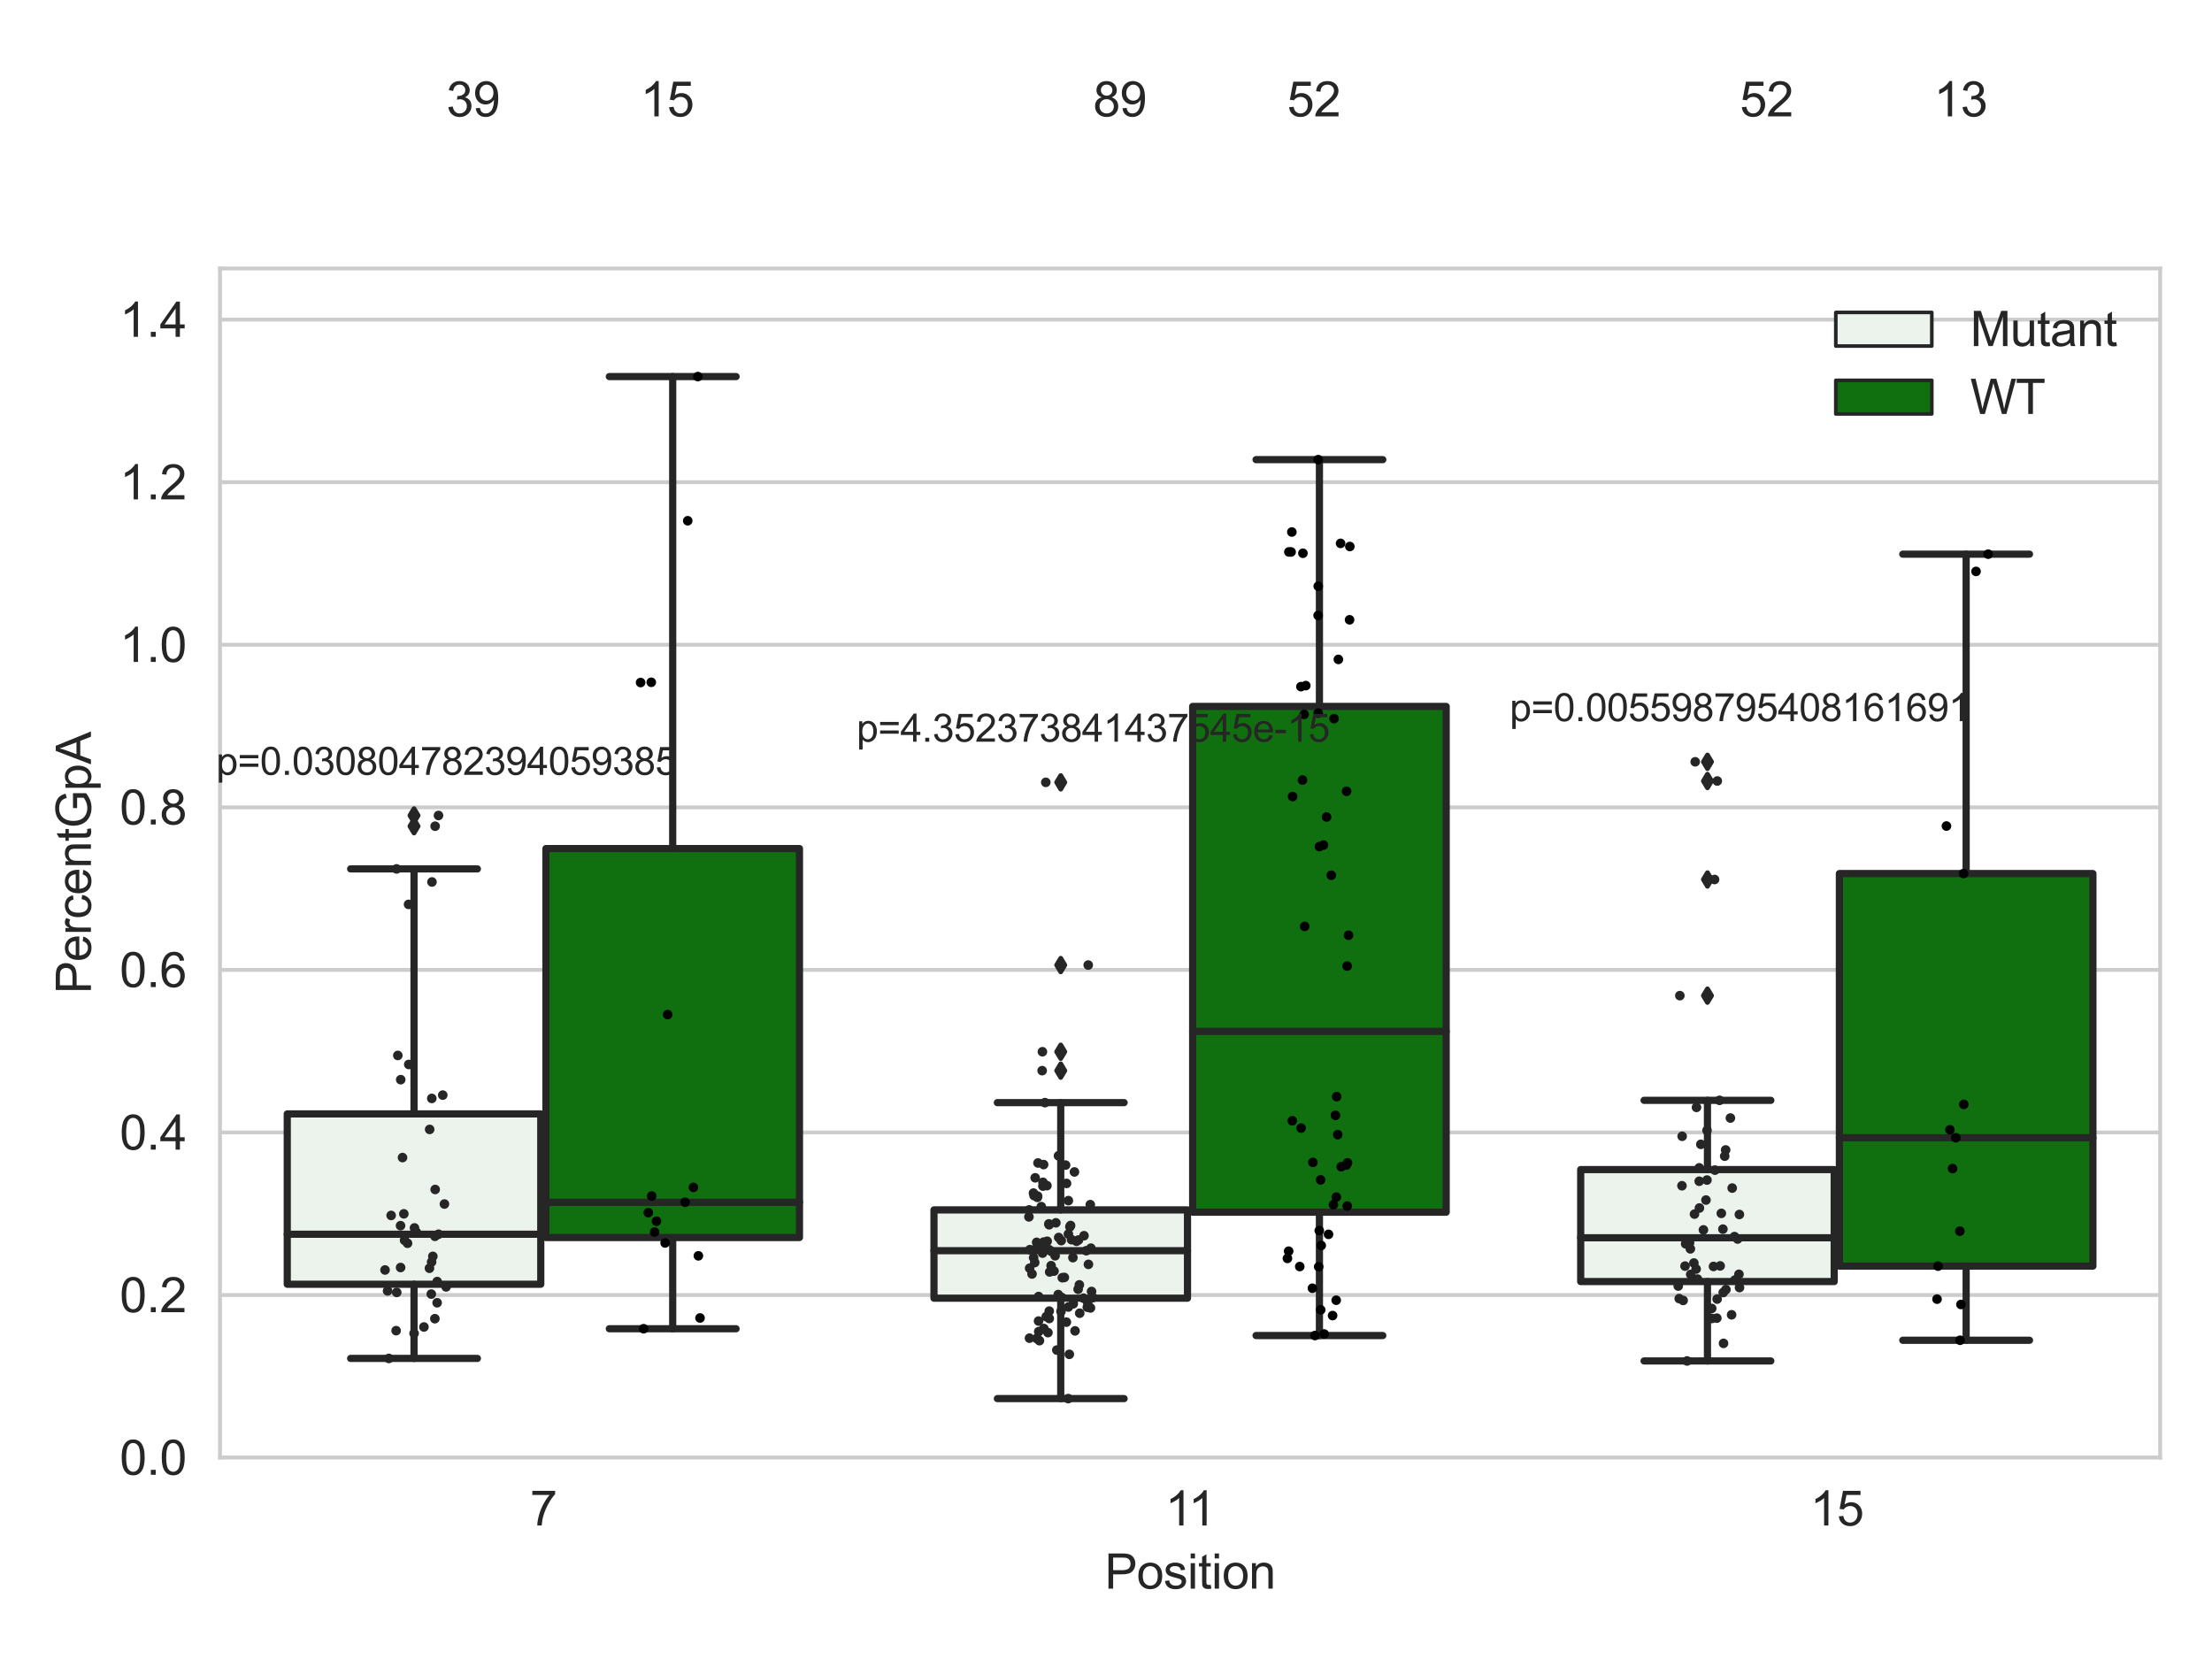 <?xml version="1.0" encoding="utf-8" standalone="no"?>
<!DOCTYPE svg PUBLIC "-//W3C//DTD SVG 1.1//EN"
  "http://www.w3.org/Graphics/SVG/1.1/DTD/svg11.dtd">
<svg xmlns:xlink="http://www.w3.org/1999/xlink" width="460.8pt" height="345.6pt" viewBox="0 0 460.8 345.6" xmlns="http://www.w3.org/2000/svg" version="1.1">
 <defs>
  <style type="text/css">*{stroke-linejoin: round; stroke-linecap: butt}</style>
 </defs>
 <g id="figure_1">
  <g id="patch_1">
   <path d="M 0 345.6 
L 460.8 345.6 
L 460.8 0 
L 0 0 
z
" style="fill: #ffffff"/>
  </g>
  <g id="axes_1">
   <g id="patch_2">
    <path d="M 45.83 303.64 
L 450 303.64 
L 450 55.93 
L 45.83 55.93 
z
" style="fill: #ffffff"/>
   </g>
   <g id="matplotlib.axis_1">
    <g id="xtick_1">
     <g id="text_1">
      <!-- 7 -->
      <g style="fill: #262626" transform="translate(110.411 317.798)scale(0.1 -0.1)">
       <defs>
        <path id="ArialMT-37" d="M 303 3981 
L 303 4522 
L 3269 4522 
L 3269 4084 
Q 2831 3619 2401 2847 
Q 1972 2075 1738 1259 
Q 1569 684 1522 0 
L 944 0 
Q 953 541 1156 1306 
Q 1359 2072 1739 2783 
Q 2119 3494 2547 3981 
L 303 3981 
z
" transform="scale(0.016)"/>
       </defs>
       <use xlink:href="#ArialMT-37"/>
      </g>
     </g>
    </g>
    <g id="xtick_2">
     <g id="text_2">
      <!-- 11 -->
      <g style="fill: #262626" transform="translate(242.723 317.798)scale(0.1 -0.1)">
       <defs>
        <path id="ArialMT-31" d="M 2384 0 
L 1822 0 
L 1822 3584 
Q 1619 3391 1289 3197 
Q 959 3003 697 2906 
L 697 3450 
Q 1169 3672 1522 3987 
Q 1875 4303 2022 4600 
L 2384 4600 
L 2384 0 
z
" transform="scale(0.016)"/>
       </defs>
       <use xlink:href="#ArialMT-31"/>
       <use xlink:href="#ArialMT-31" x="48.24"/>
      </g>
     </g>
    </g>
    <g id="xtick_3">
     <g id="text_3">
      <!-- 15 -->
      <g style="fill: #262626" transform="translate(377.077 317.798)scale(0.1 -0.1)">
       <defs>
        <path id="ArialMT-35" d="M 266 1200 
L 856 1250 
Q 922 819 1161 601 
Q 1400 384 1738 384 
Q 2144 384 2425 690 
Q 2706 997 2706 1503 
Q 2706 1984 2436 2262 
Q 2166 2541 1728 2541 
Q 1456 2541 1237 2417 
Q 1019 2294 894 2097 
L 366 2166 
L 809 4519 
L 3088 4519 
L 3088 3981 
L 1259 3981 
L 1013 2750 
Q 1425 3038 1878 3038 
Q 2478 3038 2890 2622 
Q 3303 2206 3303 1553 
Q 3303 931 2941 478 
Q 2500 -78 1738 -78 
Q 1113 -78 717 272 
Q 322 622 266 1200 
z
" transform="scale(0.016)"/>
       </defs>
       <use xlink:href="#ArialMT-31"/>
       <use xlink:href="#ArialMT-35" x="55.615"/>
      </g>
     </g>
    </g>
    <g id="text_4">
     <!-- Position -->
     <g style="fill: #262626" transform="translate(230.127 330.943)scale(0.1 -0.1)">
      <defs>
       <path id="ArialMT-50" d="M 494 0 
L 494 4581 
L 2222 4581 
Q 2678 4581 2919 4538 
Q 3256 4481 3484 4323 
Q 3713 4166 3852 3881 
Q 3991 3597 3991 3256 
Q 3991 2672 3619 2267 
Q 3247 1863 2275 1863 
L 1100 1863 
L 1100 0 
L 494 0 
z
M 1100 2403 
L 2284 2403 
Q 2872 2403 3119 2622 
Q 3366 2841 3366 3238 
Q 3366 3525 3220 3729 
Q 3075 3934 2838 4000 
Q 2684 4041 2272 4041 
L 1100 4041 
L 1100 2403 
z
" transform="scale(0.016)"/>
       <path id="ArialMT-6f" d="M 213 1659 
Q 213 2581 725 3025 
Q 1153 3394 1769 3394 
Q 2453 3394 2887 2945 
Q 3322 2497 3322 1706 
Q 3322 1066 3130 698 
Q 2938 331 2570 128 
Q 2203 -75 1769 -75 
Q 1072 -75 642 372 
Q 213 819 213 1659 
z
M 791 1659 
Q 791 1022 1069 705 
Q 1347 388 1769 388 
Q 2188 388 2466 706 
Q 2744 1025 2744 1678 
Q 2744 2294 2464 2611 
Q 2184 2928 1769 2928 
Q 1347 2928 1069 2612 
Q 791 2297 791 1659 
z
" transform="scale(0.016)"/>
       <path id="ArialMT-73" d="M 197 991 
L 753 1078 
Q 800 744 1014 566 
Q 1228 388 1613 388 
Q 2000 388 2187 545 
Q 2375 703 2375 916 
Q 2375 1106 2209 1216 
Q 2094 1291 1634 1406 
Q 1016 1563 777 1677 
Q 538 1791 414 1992 
Q 291 2194 291 2438 
Q 291 2659 392 2848 
Q 494 3038 669 3163 
Q 800 3259 1026 3326 
Q 1253 3394 1513 3394 
Q 1903 3394 2198 3281 
Q 2494 3169 2634 2976 
Q 2775 2784 2828 2463 
L 2278 2388 
Q 2241 2644 2061 2787 
Q 1881 2931 1553 2931 
Q 1166 2931 1000 2803 
Q 834 2675 834 2503 
Q 834 2394 903 2306 
Q 972 2216 1119 2156 
Q 1203 2125 1616 2013 
Q 2213 1853 2448 1751 
Q 2684 1650 2818 1456 
Q 2953 1263 2953 975 
Q 2953 694 2789 445 
Q 2625 197 2315 61 
Q 2006 -75 1616 -75 
Q 969 -75 630 194 
Q 291 463 197 991 
z
" transform="scale(0.016)"/>
       <path id="ArialMT-69" d="M 425 3934 
L 425 4581 
L 988 4581 
L 988 3934 
L 425 3934 
z
M 425 0 
L 425 3319 
L 988 3319 
L 988 0 
L 425 0 
z
" transform="scale(0.016)"/>
       <path id="ArialMT-74" d="M 1650 503 
L 1731 6 
Q 1494 -44 1306 -44 
Q 1000 -44 831 53 
Q 663 150 594 308 
Q 525 466 525 972 
L 525 2881 
L 113 2881 
L 113 3319 
L 525 3319 
L 525 4141 
L 1084 4478 
L 1084 3319 
L 1650 3319 
L 1650 2881 
L 1084 2881 
L 1084 941 
Q 1084 700 1114 631 
Q 1144 563 1211 522 
Q 1278 481 1403 481 
Q 1497 481 1650 503 
z
" transform="scale(0.016)"/>
       <path id="ArialMT-6e" d="M 422 0 
L 422 3319 
L 928 3319 
L 928 2847 
Q 1294 3394 1984 3394 
Q 2284 3394 2536 3286 
Q 2788 3178 2913 3003 
Q 3038 2828 3088 2588 
Q 3119 2431 3119 2041 
L 3119 0 
L 2556 0 
L 2556 2019 
Q 2556 2363 2490 2533 
Q 2425 2703 2258 2804 
Q 2091 2906 1866 2906 
Q 1506 2906 1245 2678 
Q 984 2450 984 1813 
L 984 0 
L 422 0 
z
" transform="scale(0.016)"/>
      </defs>
      <use xlink:href="#ArialMT-50"/>
      <use xlink:href="#ArialMT-6f" x="66.699"/>
      <use xlink:href="#ArialMT-73" x="122.314"/>
      <use xlink:href="#ArialMT-69" x="172.314"/>
      <use xlink:href="#ArialMT-74" x="194.531"/>
      <use xlink:href="#ArialMT-69" x="222.314"/>
      <use xlink:href="#ArialMT-6f" x="244.531"/>
      <use xlink:href="#ArialMT-6e" x="300.146"/>
     </g>
    </g>
   </g>
   <g id="matplotlib.axis_2">
    <g id="ytick_1">
     <g id="line2d_1">
      <path d="M 45.83 303.64 
L 450 303.64 
" clip-path="url(#p3bec492585)" style="fill: none; stroke: #cccccc; stroke-width: 0.8; stroke-linecap: round"/>
     </g>
     <g id="text_5">
      <!-- 0.0 -->
      <g style="fill: #262626" transform="translate(24.93 307.219)scale(0.1 -0.1)">
       <defs>
        <path id="ArialMT-30" d="M 266 2259 
Q 266 3072 433 3567 
Q 600 4063 929 4331 
Q 1259 4600 1759 4600 
Q 2128 4600 2406 4451 
Q 2684 4303 2865 4023 
Q 3047 3744 3150 3342 
Q 3253 2941 3253 2259 
Q 3253 1453 3087 958 
Q 2922 463 2592 192 
Q 2263 -78 1759 -78 
Q 1097 -78 719 397 
Q 266 969 266 2259 
z
M 844 2259 
Q 844 1131 1108 757 
Q 1372 384 1759 384 
Q 2147 384 2411 759 
Q 2675 1134 2675 2259 
Q 2675 3391 2411 3762 
Q 2147 4134 1753 4134 
Q 1366 4134 1134 3806 
Q 844 3388 844 2259 
z
" transform="scale(0.016)"/>
        <path id="ArialMT-2e" d="M 581 0 
L 581 641 
L 1222 641 
L 1222 0 
L 581 0 
z
" transform="scale(0.016)"/>
       </defs>
       <use xlink:href="#ArialMT-30"/>
       <use xlink:href="#ArialMT-2e" x="55.615"/>
       <use xlink:href="#ArialMT-30" x="83.398"/>
      </g>
     </g>
    </g>
    <g id="ytick_2">
     <g id="line2d_2">
      <path d="M 45.83 269.774 
L 450 269.774 
" clip-path="url(#p3bec492585)" style="fill: none; stroke: #cccccc; stroke-width: 0.8; stroke-linecap: round"/>
     </g>
     <g id="text_6">
      <!-- 0.2 -->
      <g style="fill: #262626" transform="translate(24.93 273.353)scale(0.1 -0.1)">
       <defs>
        <path id="ArialMT-32" d="M 3222 541 
L 3222 0 
L 194 0 
Q 188 203 259 391 
Q 375 700 629 1000 
Q 884 1300 1366 1694 
Q 2113 2306 2375 2664 
Q 2638 3022 2638 3341 
Q 2638 3675 2398 3904 
Q 2159 4134 1775 4134 
Q 1369 4134 1125 3890 
Q 881 3647 878 3216 
L 300 3275 
Q 359 3922 746 4261 
Q 1134 4600 1788 4600 
Q 2447 4600 2831 4234 
Q 3216 3869 3216 3328 
Q 3216 3053 3103 2787 
Q 2991 2522 2730 2228 
Q 2469 1934 1863 1422 
Q 1356 997 1212 845 
Q 1069 694 975 541 
L 3222 541 
z
" transform="scale(0.016)"/>
       </defs>
       <use xlink:href="#ArialMT-30"/>
       <use xlink:href="#ArialMT-2e" x="55.615"/>
       <use xlink:href="#ArialMT-32" x="83.398"/>
      </g>
     </g>
    </g>
    <g id="ytick_3">
     <g id="line2d_3">
      <path d="M 45.83 235.909 
L 450 235.909 
" clip-path="url(#p3bec492585)" style="fill: none; stroke: #cccccc; stroke-width: 0.8; stroke-linecap: round"/>
     </g>
     <g id="text_7">
      <!-- 0.4 -->
      <g style="fill: #262626" transform="translate(24.93 239.488)scale(0.1 -0.1)">
       <defs>
        <path id="ArialMT-34" d="M 2069 0 
L 2069 1097 
L 81 1097 
L 81 1613 
L 2172 4581 
L 2631 4581 
L 2631 1613 
L 3250 1613 
L 3250 1097 
L 2631 1097 
L 2631 0 
L 2069 0 
z
M 2069 1613 
L 2069 3678 
L 634 1613 
L 2069 1613 
z
" transform="scale(0.016)"/>
       </defs>
       <use xlink:href="#ArialMT-30"/>
       <use xlink:href="#ArialMT-2e" x="55.615"/>
       <use xlink:href="#ArialMT-34" x="83.398"/>
      </g>
     </g>
    </g>
    <g id="ytick_4">
     <g id="line2d_4">
      <path d="M 45.83 202.043 
L 450 202.043 
" clip-path="url(#p3bec492585)" style="fill: none; stroke: #cccccc; stroke-width: 0.8; stroke-linecap: round"/>
     </g>
     <g id="text_8">
      <!-- 0.6 -->
      <g style="fill: #262626" transform="translate(24.93 205.622)scale(0.1 -0.1)">
       <defs>
        <path id="ArialMT-36" d="M 3184 3459 
L 2625 3416 
Q 2550 3747 2413 3897 
Q 2184 4138 1850 4138 
Q 1581 4138 1378 3988 
Q 1113 3794 959 3422 
Q 806 3050 800 2363 
Q 1003 2672 1297 2822 
Q 1591 2972 1913 2972 
Q 2475 2972 2870 2558 
Q 3266 2144 3266 1488 
Q 3266 1056 3080 686 
Q 2894 316 2569 119 
Q 2244 -78 1831 -78 
Q 1128 -78 684 439 
Q 241 956 241 2144 
Q 241 3472 731 4075 
Q 1159 4600 1884 4600 
Q 2425 4600 2770 4297 
Q 3116 3994 3184 3459 
z
M 888 1484 
Q 888 1194 1011 928 
Q 1134 663 1356 523 
Q 1578 384 1822 384 
Q 2178 384 2434 671 
Q 2691 959 2691 1453 
Q 2691 1928 2437 2201 
Q 2184 2475 1800 2475 
Q 1419 2475 1153 2201 
Q 888 1928 888 1484 
z
" transform="scale(0.016)"/>
       </defs>
       <use xlink:href="#ArialMT-30"/>
       <use xlink:href="#ArialMT-2e" x="55.615"/>
       <use xlink:href="#ArialMT-36" x="83.398"/>
      </g>
     </g>
    </g>
    <g id="ytick_5">
     <g id="line2d_5">
      <path d="M 45.83 168.177 
L 450 168.177 
" clip-path="url(#p3bec492585)" style="fill: none; stroke: #cccccc; stroke-width: 0.8; stroke-linecap: round"/>
     </g>
     <g id="text_9">
      <!-- 0.8 -->
      <g style="fill: #262626" transform="translate(24.93 171.756)scale(0.1 -0.1)">
       <defs>
        <path id="ArialMT-38" d="M 1131 2484 
Q 781 2613 612 2850 
Q 444 3088 444 3419 
Q 444 3919 803 4259 
Q 1163 4600 1759 4600 
Q 2359 4600 2725 4251 
Q 3091 3903 3091 3403 
Q 3091 3084 2923 2848 
Q 2756 2613 2416 2484 
Q 2838 2347 3058 2040 
Q 3278 1734 3278 1309 
Q 3278 722 2862 322 
Q 2447 -78 1769 -78 
Q 1091 -78 675 323 
Q 259 725 259 1325 
Q 259 1772 486 2073 
Q 713 2375 1131 2484 
z
M 1019 3438 
Q 1019 3113 1228 2906 
Q 1438 2700 1772 2700 
Q 2097 2700 2305 2904 
Q 2513 3109 2513 3406 
Q 2513 3716 2298 3927 
Q 2084 4138 1766 4138 
Q 1444 4138 1231 3931 
Q 1019 3725 1019 3438 
z
M 838 1322 
Q 838 1081 952 856 
Q 1066 631 1291 507 
Q 1516 384 1775 384 
Q 2178 384 2440 643 
Q 2703 903 2703 1303 
Q 2703 1709 2433 1975 
Q 2163 2241 1756 2241 
Q 1359 2241 1098 1978 
Q 838 1716 838 1322 
z
" transform="scale(0.016)"/>
       </defs>
       <use xlink:href="#ArialMT-30"/>
       <use xlink:href="#ArialMT-2e" x="55.615"/>
       <use xlink:href="#ArialMT-38" x="83.398"/>
      </g>
     </g>
    </g>
    <g id="ytick_6">
     <g id="line2d_6">
      <path d="M 45.83 134.312 
L 450 134.312 
" clip-path="url(#p3bec492585)" style="fill: none; stroke: #cccccc; stroke-width: 0.8; stroke-linecap: round"/>
     </g>
     <g id="text_10">
      <!-- 1.0 -->
      <g style="fill: #262626" transform="translate(24.93 137.891)scale(0.1 -0.1)">
       <use xlink:href="#ArialMT-31"/>
       <use xlink:href="#ArialMT-2e" x="55.615"/>
       <use xlink:href="#ArialMT-30" x="83.398"/>
      </g>
     </g>
    </g>
    <g id="ytick_7">
     <g id="line2d_7">
      <path d="M 45.83 100.446 
L 450 100.446 
" clip-path="url(#p3bec492585)" style="fill: none; stroke: #cccccc; stroke-width: 0.8; stroke-linecap: round"/>
     </g>
     <g id="text_11">
      <!-- 1.2 -->
      <g style="fill: #262626" transform="translate(24.93 104.025)scale(0.1 -0.1)">
       <use xlink:href="#ArialMT-31"/>
       <use xlink:href="#ArialMT-2e" x="55.615"/>
       <use xlink:href="#ArialMT-32" x="83.398"/>
      </g>
     </g>
    </g>
    <g id="ytick_8">
     <g id="line2d_8">
      <path d="M 45.83 66.58 
L 450 66.58 
" clip-path="url(#p3bec492585)" style="fill: none; stroke: #cccccc; stroke-width: 0.8; stroke-linecap: round"/>
     </g>
     <g id="text_12">
      <!-- 1.4 -->
      <g style="fill: #262626" transform="translate(24.93 70.159)scale(0.1 -0.1)">
       <use xlink:href="#ArialMT-31"/>
       <use xlink:href="#ArialMT-2e" x="55.615"/>
       <use xlink:href="#ArialMT-34" x="83.398"/>
      </g>
     </g>
    </g>
    <g id="text_13">
     <!-- PercentGpA -->
     <g style="fill: #262626" transform="translate(18.942 207.02)rotate(-90)scale(0.1 -0.1)">
      <defs>
       <path id="ArialMT-65" d="M 2694 1069 
L 3275 997 
Q 3138 488 2766 206 
Q 2394 -75 1816 -75 
Q 1088 -75 661 373 
Q 234 822 234 1631 
Q 234 2469 665 2931 
Q 1097 3394 1784 3394 
Q 2450 3394 2872 2941 
Q 3294 2488 3294 1666 
Q 3294 1616 3291 1516 
L 816 1516 
Q 847 969 1125 678 
Q 1403 388 1819 388 
Q 2128 388 2347 550 
Q 2566 713 2694 1069 
z
M 847 1978 
L 2700 1978 
Q 2663 2397 2488 2606 
Q 2219 2931 1791 2931 
Q 1403 2931 1139 2672 
Q 875 2413 847 1978 
z
" transform="scale(0.016)"/>
       <path id="ArialMT-72" d="M 416 0 
L 416 3319 
L 922 3319 
L 922 2816 
Q 1116 3169 1280 3281 
Q 1444 3394 1641 3394 
Q 1925 3394 2219 3213 
L 2025 2691 
Q 1819 2813 1613 2813 
Q 1428 2813 1281 2702 
Q 1134 2591 1072 2394 
Q 978 2094 978 1738 
L 978 0 
L 416 0 
z
" transform="scale(0.016)"/>
       <path id="ArialMT-63" d="M 2588 1216 
L 3141 1144 
Q 3050 572 2676 248 
Q 2303 -75 1759 -75 
Q 1078 -75 664 370 
Q 250 816 250 1647 
Q 250 2184 428 2587 
Q 606 2991 970 3192 
Q 1334 3394 1763 3394 
Q 2303 3394 2647 3120 
Q 2991 2847 3088 2344 
L 2541 2259 
Q 2463 2594 2264 2762 
Q 2066 2931 1784 2931 
Q 1359 2931 1093 2626 
Q 828 2322 828 1663 
Q 828 994 1084 691 
Q 1341 388 1753 388 
Q 2084 388 2306 591 
Q 2528 794 2588 1216 
z
" transform="scale(0.016)"/>
       <path id="ArialMT-47" d="M 2638 1797 
L 2638 2334 
L 4578 2338 
L 4578 638 
Q 4131 281 3656 101 
Q 3181 -78 2681 -78 
Q 2006 -78 1454 211 
Q 903 500 622 1047 
Q 341 1594 341 2269 
Q 341 2938 620 3517 
Q 900 4097 1425 4378 
Q 1950 4659 2634 4659 
Q 3131 4659 3532 4498 
Q 3934 4338 4162 4050 
Q 4391 3763 4509 3300 
L 3963 3150 
Q 3859 3500 3706 3700 
Q 3553 3900 3268 4020 
Q 2984 4141 2638 4141 
Q 2222 4141 1919 4014 
Q 1616 3888 1430 3681 
Q 1244 3475 1141 3228 
Q 966 2803 966 2306 
Q 966 1694 1177 1281 
Q 1388 869 1791 669 
Q 2194 469 2647 469 
Q 3041 469 3416 620 
Q 3791 772 3984 944 
L 3984 1797 
L 2638 1797 
z
" transform="scale(0.016)"/>
       <path id="ArialMT-70" d="M 422 -1272 
L 422 3319 
L 934 3319 
L 934 2888 
Q 1116 3141 1344 3267 
Q 1572 3394 1897 3394 
Q 2322 3394 2647 3175 
Q 2972 2956 3137 2557 
Q 3303 2159 3303 1684 
Q 3303 1175 3120 767 
Q 2938 359 2589 142 
Q 2241 -75 1856 -75 
Q 1575 -75 1351 44 
Q 1128 163 984 344 
L 984 -1272 
L 422 -1272 
z
M 931 1641 
Q 931 1000 1190 694 
Q 1450 388 1819 388 
Q 2194 388 2461 705 
Q 2728 1022 2728 1688 
Q 2728 2322 2467 2637 
Q 2206 2953 1844 2953 
Q 1484 2953 1207 2617 
Q 931 2281 931 1641 
z
" transform="scale(0.016)"/>
       <path id="ArialMT-41" d="M -9 0 
L 1750 4581 
L 2403 4581 
L 4278 0 
L 3588 0 
L 3053 1388 
L 1138 1388 
L 634 0 
L -9 0 
z
M 1313 1881 
L 2866 1881 
L 2388 3150 
Q 2169 3728 2063 4100 
Q 1975 3659 1816 3225 
L 1313 1881 
z
" transform="scale(0.016)"/>
      </defs>
      <use xlink:href="#ArialMT-50"/>
      <use xlink:href="#ArialMT-65" x="66.699"/>
      <use xlink:href="#ArialMT-72" x="122.314"/>
      <use xlink:href="#ArialMT-63" x="155.615"/>
      <use xlink:href="#ArialMT-65" x="205.615"/>
      <use xlink:href="#ArialMT-6e" x="261.23"/>
      <use xlink:href="#ArialMT-74" x="316.846"/>
      <use xlink:href="#ArialMT-47" x="344.629"/>
      <use xlink:href="#ArialMT-70" x="422.412"/>
      <use xlink:href="#ArialMT-41" x="478.027"/>
     </g>
    </g>
   </g>
   <g id="patch_3">
    <path d="M 59.841 267.53 
L 112.653 267.53 
L 112.653 232.05 
L 59.841 232.05 
L 59.841 267.53 
z
" clip-path="url(#p3bec492585)" style="fill: #ecf2ec; stroke: #262626; stroke-width: 1.5; stroke-linejoin: miter"/>
   </g>
   <g id="patch_4">
    <path d="M 113.731 257.797 
L 166.542 257.797 
L 166.542 176.773 
L 113.731 176.773 
L 113.731 257.797 
z
" clip-path="url(#p3bec492585)" style="fill: #107010; stroke: #262626; stroke-width: 1.5; stroke-linejoin: miter"/>
   </g>
   <g id="patch_5">
    <path d="M 194.565 270.434 
L 247.376 270.434 
L 247.376 252.045 
L 194.565 252.045 
L 194.565 270.434 
z
" clip-path="url(#p3bec492585)" style="fill: #ecf2ec; stroke: #262626; stroke-width: 1.5; stroke-linejoin: miter"/>
   </g>
   <g id="patch_6">
    <path d="M 248.454 252.517 
L 301.265 252.517 
L 301.265 147.163 
L 248.454 147.163 
L 248.454 252.517 
z
" clip-path="url(#p3bec492585)" style="fill: #107010; stroke: #262626; stroke-width: 1.5; stroke-linejoin: miter"/>
   </g>
   <g id="patch_7">
    <path d="M 329.288 266.973 
L 382.099 266.973 
L 382.099 243.642 
L 329.288 243.642 
L 329.288 266.973 
z
" clip-path="url(#p3bec492585)" style="fill: #ecf2ec; stroke: #262626; stroke-width: 1.5; stroke-linejoin: miter"/>
   </g>
   <g id="patch_8">
    <path d="M 383.177 263.755 
L 435.989 263.755 
L 435.989 181.979 
L 383.177 181.979 
L 383.177 263.755 
z
" clip-path="url(#p3bec492585)" style="fill: #107010; stroke: #262626; stroke-width: 1.5; stroke-linejoin: miter"/>
   </g>
   <g id="patch_9">
    <path d="M 113.192 303.64 
L 113.192 303.64 
L 113.192 303.64 
L 113.192 303.64 
z
" clip-path="url(#p3bec492585)" style="fill: #ecf2ec; stroke: #262626; stroke-width: 0.75; stroke-linejoin: miter"/>
   </g>
   <g id="patch_10">
    <path d="M 113.192 303.64 
L 113.192 303.64 
L 113.192 303.64 
L 113.192 303.64 
z
" clip-path="url(#p3bec492585)" style="fill: #107010; stroke: #262626; stroke-width: 0.75; stroke-linejoin: miter"/>
   </g>
   <g id="PathCollection_1"/>
   <g id="PathCollection_2"/>
   <g id="line2d_9">
    <path d="M 86.247 267.53 
L 86.247 282.984 
" clip-path="url(#p3bec492585)" style="fill: none; stroke: #262626; stroke-width: 1.5; stroke-linecap: round"/>
   </g>
   <g id="line2d_10">
    <path d="M 86.247 232.05 
L 86.247 181.007 
" clip-path="url(#p3bec492585)" style="fill: none; stroke: #262626; stroke-width: 1.5; stroke-linecap: round"/>
   </g>
   <g id="line2d_11">
    <path d="M 73.044 282.984 
L 99.45 282.984 
" clip-path="url(#p3bec492585)" style="fill: none; stroke: #262626; stroke-width: 1.5; stroke-linecap: round"/>
   </g>
   <g id="line2d_12">
    <path d="M 73.044 181.007 
L 99.45 181.007 
" clip-path="url(#p3bec492585)" style="fill: none; stroke: #262626; stroke-width: 1.5; stroke-linecap: round"/>
   </g>
   <g id="line2d_13">
    <defs>
     <path id="m82f7645355" d="M -0 1.414 
L 0.849 0 
L 0 -1.414 
L -0.849 -0 
z
" style="stroke: #262626; stroke-linejoin: miter"/>
    </defs>
    <g clip-path="url(#p3bec492585)">
     <use xlink:href="#m82f7645355" x="86.247" y="169.878" style="fill: #262626; stroke: #262626; stroke-linejoin: miter"/>
     <use xlink:href="#m82f7645355" x="86.247" y="172.112" style="fill: #262626; stroke: #262626; stroke-linejoin: miter"/>
    </g>
   </g>
   <g id="line2d_14">
    <path d="M 140.136 257.797 
L 140.136 276.802 
" clip-path="url(#p3bec492585)" style="fill: none; stroke: #262626; stroke-width: 1.5; stroke-linecap: round"/>
   </g>
   <g id="line2d_15">
    <path d="M 140.136 176.773 
L 140.136 78.449 
" clip-path="url(#p3bec492585)" style="fill: none; stroke: #262626; stroke-width: 1.5; stroke-linecap: round"/>
   </g>
   <g id="line2d_16">
    <path d="M 126.933 276.802 
L 153.339 276.802 
" clip-path="url(#p3bec492585)" style="fill: none; stroke: #262626; stroke-width: 1.5; stroke-linecap: round"/>
   </g>
   <g id="line2d_17">
    <path d="M 126.933 78.449 
L 153.339 78.449 
" clip-path="url(#p3bec492585)" style="fill: none; stroke: #262626; stroke-width: 1.5; stroke-linecap: round"/>
   </g>
   <g id="line2d_18"/>
   <g id="line2d_19">
    <path d="M 220.97 270.434 
L 220.97 291.354 
" clip-path="url(#p3bec492585)" style="fill: none; stroke: #262626; stroke-width: 1.5; stroke-linecap: round"/>
   </g>
   <g id="line2d_20">
    <path d="M 220.97 252.045 
L 220.97 229.699 
" clip-path="url(#p3bec492585)" style="fill: none; stroke: #262626; stroke-width: 1.5; stroke-linecap: round"/>
   </g>
   <g id="line2d_21">
    <path d="M 207.767 291.354 
L 234.173 291.354 
" clip-path="url(#p3bec492585)" style="fill: none; stroke: #262626; stroke-width: 1.5; stroke-linecap: round"/>
   </g>
   <g id="line2d_22">
    <path d="M 207.767 229.699 
L 234.173 229.699 
" clip-path="url(#p3bec492585)" style="fill: none; stroke: #262626; stroke-width: 1.5; stroke-linecap: round"/>
   </g>
   <g id="line2d_23">
    <g clip-path="url(#p3bec492585)">
     <use xlink:href="#m82f7645355" x="220.97" y="201.038" style="fill: #262626; stroke: #262626; stroke-linejoin: miter"/>
     <use xlink:href="#m82f7645355" x="220.97" y="162.976" style="fill: #262626; stroke: #262626; stroke-linejoin: miter"/>
     <use xlink:href="#m82f7645355" x="220.97" y="223.036" style="fill: #262626; stroke: #262626; stroke-linejoin: miter"/>
     <use xlink:href="#m82f7645355" x="220.97" y="219.097" style="fill: #262626; stroke: #262626; stroke-linejoin: miter"/>
    </g>
   </g>
   <g id="line2d_24">
    <path d="M 274.86 252.517 
L 274.86 278.218 
" clip-path="url(#p3bec492585)" style="fill: none; stroke: #262626; stroke-width: 1.5; stroke-linecap: round"/>
   </g>
   <g id="line2d_25">
    <path d="M 274.86 147.163 
L 274.86 95.751 
" clip-path="url(#p3bec492585)" style="fill: none; stroke: #262626; stroke-width: 1.5; stroke-linecap: round"/>
   </g>
   <g id="line2d_26">
    <path d="M 261.657 278.218 
L 288.063 278.218 
" clip-path="url(#p3bec492585)" style="fill: none; stroke: #262626; stroke-width: 1.5; stroke-linecap: round"/>
   </g>
   <g id="line2d_27">
    <path d="M 261.657 95.751 
L 288.063 95.751 
" clip-path="url(#p3bec492585)" style="fill: none; stroke: #262626; stroke-width: 1.5; stroke-linecap: round"/>
   </g>
   <g id="line2d_28"/>
   <g id="line2d_29">
    <path d="M 355.694 266.973 
L 355.694 283.512 
" clip-path="url(#p3bec492585)" style="fill: none; stroke: #262626; stroke-width: 1.5; stroke-linecap: round"/>
   </g>
   <g id="line2d_30">
    <path d="M 355.694 243.642 
L 355.694 229.222 
" clip-path="url(#p3bec492585)" style="fill: none; stroke: #262626; stroke-width: 1.5; stroke-linecap: round"/>
   </g>
   <g id="line2d_31">
    <path d="M 342.491 283.512 
L 368.897 283.512 
" clip-path="url(#p3bec492585)" style="fill: none; stroke: #262626; stroke-width: 1.5; stroke-linecap: round"/>
   </g>
   <g id="line2d_32">
    <path d="M 342.491 229.222 
L 368.897 229.222 
" clip-path="url(#p3bec492585)" style="fill: none; stroke: #262626; stroke-width: 1.5; stroke-linecap: round"/>
   </g>
   <g id="line2d_33">
    <g clip-path="url(#p3bec492585)">
     <use xlink:href="#m82f7645355" x="355.694" y="162.697" style="fill: #262626; stroke: #262626; stroke-linejoin: miter"/>
     <use xlink:href="#m82f7645355" x="355.694" y="183.214" style="fill: #262626; stroke: #262626; stroke-linejoin: miter"/>
     <use xlink:href="#m82f7645355" x="355.694" y="158.698" style="fill: #262626; stroke: #262626; stroke-linejoin: miter"/>
     <use xlink:href="#m82f7645355" x="355.694" y="207.41" style="fill: #262626; stroke: #262626; stroke-linejoin: miter"/>
    </g>
   </g>
   <g id="line2d_34">
    <path d="M 409.583 263.755 
L 409.583 279.202 
" clip-path="url(#p3bec492585)" style="fill: none; stroke: #262626; stroke-width: 1.5; stroke-linecap: round"/>
   </g>
   <g id="line2d_35">
    <path d="M 409.583 181.979 
L 409.583 115.442 
" clip-path="url(#p3bec492585)" style="fill: none; stroke: #262626; stroke-width: 1.5; stroke-linecap: round"/>
   </g>
   <g id="line2d_36">
    <path d="M 396.38 279.202 
L 422.786 279.202 
" clip-path="url(#p3bec492585)" style="fill: none; stroke: #262626; stroke-width: 1.5; stroke-linecap: round"/>
   </g>
   <g id="line2d_37">
    <path d="M 396.38 115.442 
L 422.786 115.442 
" clip-path="url(#p3bec492585)" style="fill: none; stroke: #262626; stroke-width: 1.5; stroke-linecap: round"/>
   </g>
   <g id="line2d_38"/>
   <g id="line2d_39">
    <path d="M 59.841 257.112 
L 112.653 257.112 
" clip-path="url(#p3bec492585)" style="fill: none; stroke: #262626; stroke-width: 1.5; stroke-linecap: round"/>
   </g>
   <g id="line2d_40">
    <path d="M 113.731 250.46 
L 166.542 250.46 
" clip-path="url(#p3bec492585)" style="fill: none; stroke: #262626; stroke-width: 1.5; stroke-linecap: round"/>
   </g>
   <g id="line2d_41">
    <path d="M 194.565 260.546 
L 247.376 260.546 
" clip-path="url(#p3bec492585)" style="fill: none; stroke: #262626; stroke-width: 1.5; stroke-linecap: round"/>
   </g>
   <g id="line2d_42">
    <path d="M 248.454 214.851 
L 301.265 214.851 
" clip-path="url(#p3bec492585)" style="fill: none; stroke: #262626; stroke-width: 1.5; stroke-linecap: round"/>
   </g>
   <g id="line2d_43">
    <path d="M 329.288 257.856 
L 382.099 257.856 
" clip-path="url(#p3bec492585)" style="fill: none; stroke: #262626; stroke-width: 1.5; stroke-linecap: round"/>
   </g>
   <g id="line2d_44">
    <path d="M 383.177 237.016 
L 435.989 237.016 
" clip-path="url(#p3bec492585)" style="fill: none; stroke: #262626; stroke-width: 1.5; stroke-linecap: round"/>
   </g>
   <g id="patch_11">
    <path d="M 45.83 303.64 
L 45.83 55.93 
" style="fill: none; stroke: #cccccc; stroke-width: 0.8; stroke-linejoin: miter; stroke-linecap: square"/>
   </g>
   <g id="patch_12">
    <path d="M 450 303.64 
L 450 55.93 
" style="fill: none; stroke: #cccccc; stroke-width: 0.8; stroke-linejoin: miter; stroke-linecap: square"/>
   </g>
   <g id="patch_13">
    <path d="M 45.83 303.64 
L 450 303.64 
" style="fill: none; stroke: #cccccc; stroke-width: 0.8; stroke-linejoin: miter; stroke-linecap: square"/>
   </g>
   <g id="patch_14">
    <path d="M 45.83 55.93 
L 450 55.93 
" style="fill: none; stroke: #cccccc; stroke-width: 0.8; stroke-linejoin: miter; stroke-linecap: square"/>
   </g>
   <g id="PathCollection_3">
    <defs>
     <path id="C0_0_ce206c2543" d="M 0 1 
C 0.265 1 0.52 0.895 0.707 0.707 
C 0.895 0.52 1 0.265 1 -0 
C 1 -0.265 0.895 -0.52 0.707 -0.707 
C 0.52 -0.895 0.265 -1 0 -1 
C -0.265 -1 -0.52 -0.895 -0.707 -0.707 
C -0.895 -0.52 -1 -0.265 -1 0 
C -1 0.265 -0.895 0.52 -0.707 0.707 
C -0.52 0.895 -0.265 1 0 1 
z
"/>
    </defs>
    <g clip-path="url(#p3bec492585)">
     <use xlink:href="#C0_0_ce206c2543" x="83.477" y="224.915" style="fill: #262626"/>
    </g>
    <g clip-path="url(#p3bec492585)">
     <use xlink:href="#C0_0_ce206c2543" x="84.899" y="258.997" style="fill: #262626"/>
    </g>
    <g clip-path="url(#p3bec492585)">
     <use xlink:href="#C0_0_ce206c2543" x="90.17" y="261.721" style="fill: #262626"/>
    </g>
    <g clip-path="url(#p3bec492585)">
     <use xlink:href="#C0_0_ce206c2543" x="82.615" y="181.007" style="fill: #262626"/>
    </g>
    <g clip-path="url(#p3bec492585)">
     <use xlink:href="#C0_0_ce206c2543" x="85.157" y="221.748" style="fill: #262626"/>
    </g>
    <g clip-path="url(#p3bec492585)">
     <use xlink:href="#C0_0_ce206c2543" x="80.74" y="268.917" style="fill: #262626"/>
    </g>
    <g clip-path="url(#p3bec492585)">
     <use xlink:href="#C0_0_ce206c2543" x="83.441" y="255.328" style="fill: #262626"/>
    </g>
    <g clip-path="url(#p3bec492585)">
     <use xlink:href="#C0_0_ce206c2543" x="91.075" y="266.975" style="fill: #262626"/>
    </g>
    <g clip-path="url(#p3bec492585)">
     <use xlink:href="#C0_0_ce206c2543" x="90.656" y="247.79" style="fill: #262626"/>
    </g>
    <g clip-path="url(#p3bec492585)">
     <use xlink:href="#C0_0_ce206c2543" x="83.854" y="241.143" style="fill: #262626"/>
    </g>
    <g clip-path="url(#p3bec492585)">
     <use xlink:href="#C0_0_ce206c2543" x="85.111" y="188.402" style="fill: #262626"/>
    </g>
    <g clip-path="url(#p3bec492585)">
     <use xlink:href="#C0_0_ce206c2543" x="84.278" y="258.375" style="fill: #262626"/>
    </g>
    <g clip-path="url(#p3bec492585)">
     <use xlink:href="#C0_0_ce206c2543" x="86.741" y="256.707" style="fill: #262626"/>
    </g>
    <g clip-path="url(#p3bec492585)">
     <use xlink:href="#C0_0_ce206c2543" x="86.345" y="255.797" style="fill: #262626"/>
    </g>
    <g clip-path="url(#p3bec492585)">
     <use xlink:href="#C0_0_ce206c2543" x="83.454" y="264.044" style="fill: #262626"/>
    </g>
    <g clip-path="url(#p3bec492585)">
     <use xlink:href="#C0_0_ce206c2543" x="81.482" y="253.199" style="fill: #262626"/>
    </g>
    <g clip-path="url(#p3bec492585)">
     <use xlink:href="#C0_0_ce206c2543" x="91.061" y="271.39" style="fill: #262626"/>
    </g>
    <g clip-path="url(#p3bec492585)">
     <use xlink:href="#C0_0_ce206c2543" x="81.003" y="282.984" style="fill: #262626"/>
    </g>
    <g clip-path="url(#p3bec492585)">
     <use xlink:href="#C0_0_ce206c2543" x="91.356" y="257.112" style="fill: #262626"/>
    </g>
    <g clip-path="url(#p3bec492585)">
     <use xlink:href="#C0_0_ce206c2543" x="92.233" y="228.133" style="fill: #262626"/>
    </g>
    <g clip-path="url(#p3bec492585)">
     <use xlink:href="#C0_0_ce206c2543" x="91.347" y="169.878" style="fill: #262626"/>
    </g>
    <g clip-path="url(#p3bec492585)">
     <use xlink:href="#C0_0_ce206c2543" x="82.646" y="269.236" style="fill: #262626"/>
    </g>
    <g clip-path="url(#p3bec492585)">
     <use xlink:href="#C0_0_ce206c2543" x="89.986" y="183.733" style="fill: #262626"/>
    </g>
    <g clip-path="url(#p3bec492585)">
     <use xlink:href="#C0_0_ce206c2543" x="82.875" y="219.87" style="fill: #262626"/>
    </g>
    <g clip-path="url(#p3bec492585)">
     <use xlink:href="#C0_0_ce206c2543" x="86.264" y="277.772" style="fill: #262626"/>
    </g>
    <g clip-path="url(#p3bec492585)">
     <use xlink:href="#C0_0_ce206c2543" x="92.583" y="250.822" style="fill: #262626"/>
    </g>
    <g clip-path="url(#p3bec492585)">
     <use xlink:href="#C0_0_ce206c2543" x="89.505" y="235.278" style="fill: #262626"/>
    </g>
    <g clip-path="url(#p3bec492585)">
     <use xlink:href="#C0_0_ce206c2543" x="89.911" y="262.894" style="fill: #262626"/>
    </g>
    <g clip-path="url(#p3bec492585)">
     <use xlink:href="#C0_0_ce206c2543" x="90.647" y="172.112" style="fill: #262626"/>
    </g>
    <g clip-path="url(#p3bec492585)">
     <use xlink:href="#C0_0_ce206c2543" x="88.313" y="276.435" style="fill: #262626"/>
    </g>
    <g clip-path="url(#p3bec492585)">
     <use xlink:href="#C0_0_ce206c2543" x="90.607" y="257.543" style="fill: #262626"/>
    </g>
    <g clip-path="url(#p3bec492585)">
     <use xlink:href="#C0_0_ce206c2543" x="82.52" y="277.199" style="fill: #262626"/>
    </g>
    <g clip-path="url(#p3bec492585)">
     <use xlink:href="#C0_0_ce206c2543" x="80.207" y="264.56" style="fill: #262626"/>
    </g>
    <g clip-path="url(#p3bec492585)">
     <use xlink:href="#C0_0_ce206c2543" x="92.931" y="268.084" style="fill: #262626"/>
    </g>
    <g clip-path="url(#p3bec492585)">
     <use xlink:href="#C0_0_ce206c2543" x="89.951" y="228.822" style="fill: #262626"/>
    </g>
    <g clip-path="url(#p3bec492585)">
     <use xlink:href="#C0_0_ce206c2543" x="89.464" y="264.198" style="fill: #262626"/>
    </g>
    <g clip-path="url(#p3bec492585)">
     <use xlink:href="#C0_0_ce206c2543" x="84.128" y="252.865" style="fill: #262626"/>
    </g>
    <g clip-path="url(#p3bec492585)">
     <use xlink:href="#C0_0_ce206c2543" x="89.848" y="269.579" style="fill: #262626"/>
    </g>
    <g clip-path="url(#p3bec492585)">
     <use xlink:href="#C0_0_ce206c2543" x="90.592" y="274.709" style="fill: #262626"/>
    </g>
   </g>
   <g id="PathCollection_4">
    <defs>
     <path id="C1_0_6949f0dec8" d="M 0 1 
C 0.265 1 0.52 0.895 0.707 0.707 
C 0.895 0.52 1 0.265 1 -0 
C 1 -0.265 0.895 -0.52 0.707 -0.707 
C 0.52 -0.895 0.265 -1 0 -1 
C -0.265 -1 -0.52 -0.895 -0.707 -0.707 
C -0.895 -0.52 -1 -0.265 -1 0 
C -1 0.265 -0.895 0.52 -0.707 0.707 
C -0.52 0.895 -0.265 1 0 1 
z
"/>
    </defs>
    <g clip-path="url(#p3bec492585)">
     <use xlink:href="#C1_0_6949f0dec8" x="145.486" y="261.612"/>
    </g>
    <g clip-path="url(#p3bec492585)">
     <use xlink:href="#C1_0_6949f0dec8" x="135.673" y="142.133"/>
    </g>
    <g clip-path="url(#p3bec492585)">
     <use xlink:href="#C1_0_6949f0dec8" x="133.453" y="142.185"/>
    </g>
    <g clip-path="url(#p3bec492585)">
     <use xlink:href="#C1_0_6949f0dec8" x="143.266" y="108.485"/>
    </g>
    <g clip-path="url(#p3bec492585)">
     <use xlink:href="#C1_0_6949f0dec8" x="138.559" y="258.933"/>
    </g>
    <g clip-path="url(#p3bec492585)">
     <use xlink:href="#C1_0_6949f0dec8" x="145.376" y="78.449"/>
    </g>
    <g clip-path="url(#p3bec492585)">
     <use xlink:href="#C1_0_6949f0dec8" x="136.752" y="254.402"/>
    </g>
    <g clip-path="url(#p3bec492585)">
     <use xlink:href="#C1_0_6949f0dec8" x="144.454" y="247.355"/>
    </g>
    <g clip-path="url(#p3bec492585)">
     <use xlink:href="#C1_0_6949f0dec8" x="136.358" y="256.661"/>
    </g>
    <g clip-path="url(#p3bec492585)">
     <use xlink:href="#C1_0_6949f0dec8" x="139.088" y="211.361"/>
    </g>
    <g clip-path="url(#p3bec492585)">
     <use xlink:href="#C1_0_6949f0dec8" x="142.718" y="250.46"/>
    </g>
    <g clip-path="url(#p3bec492585)">
     <use xlink:href="#C1_0_6949f0dec8" x="134.081" y="276.802"/>
    </g>
    <g clip-path="url(#p3bec492585)">
     <use xlink:href="#C1_0_6949f0dec8" x="135.05" y="252.619"/>
    </g>
    <g clip-path="url(#p3bec492585)">
     <use xlink:href="#C1_0_6949f0dec8" x="145.828" y="274.556"/>
    </g>
    <g clip-path="url(#p3bec492585)">
     <use xlink:href="#C1_0_6949f0dec8" x="135.756" y="249.151"/>
    </g>
   </g>
   <g id="PathCollection_5">
    <defs>
     <path id="C2_0_4519cf9612" d="M 0 1 
C 0.265 1 0.52 0.895 0.707 0.707 
C 0.895 0.52 1 0.265 1 -0 
C 1 -0.265 0.895 -0.52 0.707 -0.707 
C 0.52 -0.895 0.265 -1 0 -1 
C -0.265 -1 -0.52 -0.895 -0.707 -0.707 
C -0.895 -0.52 -1 -0.265 -1 0 
C -1 0.265 -0.895 0.52 -0.707 0.707 
C -0.52 0.895 -0.265 1 0 1 
z
"/>
    </defs>
    <g clip-path="url(#p3bec492585)">
     <use xlink:href="#C2_0_4519cf9612" x="226.695" y="201.038" style="fill: #262626"/>
    </g>
    <g clip-path="url(#p3bec492585)">
     <use xlink:href="#C2_0_4519cf9612" x="224.926" y="273.564" style="fill: #262626"/>
    </g>
    <g clip-path="url(#p3bec492585)">
     <use xlink:href="#C2_0_4519cf9612" x="227.661" y="270.318" style="fill: #262626"/>
    </g>
    <g clip-path="url(#p3bec492585)">
     <use xlink:href="#C2_0_4519cf9612" x="222.882" y="255.571" style="fill: #262626"/>
    </g>
    <g clip-path="url(#p3bec492585)">
     <use xlink:href="#C2_0_4519cf9612" x="216.924" y="251.364" style="fill: #262626"/>
    </g>
    <g clip-path="url(#p3bec492585)">
     <use xlink:href="#C2_0_4519cf9612" x="218.554" y="260.334" style="fill: #262626"/>
    </g>
    <g clip-path="url(#p3bec492585)">
     <use xlink:href="#C2_0_4519cf9612" x="217.858" y="162.976" style="fill: #262626"/>
    </g>
    <g clip-path="url(#p3bec492585)">
     <use xlink:href="#C2_0_4519cf9612" x="223.022" y="255.293" style="fill: #262626"/>
    </g>
    <g clip-path="url(#p3bec492585)">
     <use xlink:href="#C2_0_4519cf9612" x="222.568" y="257.077" style="fill: #262626"/>
    </g>
    <g clip-path="url(#p3bec492585)">
     <use xlink:href="#C2_0_4519cf9612" x="218.668" y="264.969" style="fill: #262626"/>
    </g>
    <g clip-path="url(#p3bec492585)">
     <use xlink:href="#C2_0_4519cf9612" x="216.363" y="270.092" style="fill: #262626"/>
    </g>
    <g clip-path="url(#p3bec492585)">
     <use xlink:href="#C2_0_4519cf9612" x="217.098" y="223.036" style="fill: #262626"/>
    </g>
    <g clip-path="url(#p3bec492585)">
     <use xlink:href="#C2_0_4519cf9612" x="225.718" y="270.434" style="fill: #262626"/>
    </g>
    <g clip-path="url(#p3bec492585)">
     <use xlink:href="#C2_0_4519cf9612" x="218.577" y="273.129" style="fill: #262626"/>
    </g>
    <g clip-path="url(#p3bec492585)">
     <use xlink:href="#C2_0_4519cf9612" x="217.154" y="219.097" style="fill: #262626"/>
    </g>
    <g clip-path="url(#p3bec492585)">
     <use xlink:href="#C2_0_4519cf9612" x="215.967" y="278.832" style="fill: #262626"/>
    </g>
    <g clip-path="url(#p3bec492585)">
     <use xlink:href="#C2_0_4519cf9612" x="222.566" y="272.276" style="fill: #262626"/>
    </g>
    <g clip-path="url(#p3bec492585)">
     <use xlink:href="#C2_0_4519cf9612" x="219.797" y="261.601" style="fill: #262626"/>
    </g>
    <g clip-path="url(#p3bec492585)">
     <use xlink:href="#C2_0_4519cf9612" x="223.951" y="277.248" style="fill: #262626"/>
    </g>
    <g clip-path="url(#p3bec492585)">
     <use xlink:href="#C2_0_4519cf9612" x="218.968" y="263.661" style="fill: #262626"/>
    </g>
    <g clip-path="url(#p3bec492585)">
     <use xlink:href="#C2_0_4519cf9612" x="224.594" y="268.576" style="fill: #262626"/>
    </g>
    <g clip-path="url(#p3bec492585)">
     <use xlink:href="#C2_0_4519cf9612" x="219.065" y="260.721" style="fill: #262626"/>
    </g>
    <g clip-path="url(#p3bec492585)">
     <use xlink:href="#C2_0_4519cf9612" x="215.421" y="249.069" style="fill: #262626"/>
    </g>
    <g clip-path="url(#p3bec492585)">
     <use xlink:href="#C2_0_4519cf9612" x="222.562" y="250.111" style="fill: #262626"/>
    </g>
    <g clip-path="url(#p3bec492585)">
     <use xlink:href="#C2_0_4519cf9612" x="223.586" y="271.606" style="fill: #262626"/>
    </g>
    <g clip-path="url(#p3bec492585)">
     <use xlink:href="#C2_0_4519cf9612" x="227.392" y="269.038" style="fill: #262626"/>
    </g>
    <g clip-path="url(#p3bec492585)">
     <use xlink:href="#C2_0_4519cf9612" x="217.689" y="229.699" style="fill: #262626"/>
    </g>
    <g clip-path="url(#p3bec492585)">
     <use xlink:href="#C2_0_4519cf9612" x="220.503" y="240.774" style="fill: #262626"/>
    </g>
    <g clip-path="url(#p3bec492585)">
     <use xlink:href="#C2_0_4519cf9612" x="220.449" y="269.679" style="fill: #262626"/>
    </g>
    <g clip-path="url(#p3bec492585)">
     <use xlink:href="#C2_0_4519cf9612" x="223.509" y="261.991" style="fill: #262626"/>
    </g>
    <g clip-path="url(#p3bec492585)">
     <use xlink:href="#C2_0_4519cf9612" x="221.721" y="266.117" style="fill: #262626"/>
    </g>
    <g clip-path="url(#p3bec492585)">
     <use xlink:href="#C2_0_4519cf9612" x="216.352" y="275.198" style="fill: #262626"/>
    </g>
    <g clip-path="url(#p3bec492585)">
     <use xlink:href="#C2_0_4519cf9612" x="222.179" y="246.529" style="fill: #262626"/>
    </g>
    <g clip-path="url(#p3bec492585)">
     <use xlink:href="#C2_0_4519cf9612" x="224.259" y="258.58" style="fill: #262626"/>
    </g>
    <g clip-path="url(#p3bec492585)">
     <use xlink:href="#C2_0_4519cf9612" x="226.743" y="263.388" style="fill: #262626"/>
    </g>
    <g clip-path="url(#p3bec492585)">
     <use xlink:href="#C2_0_4519cf9612" x="217.188" y="261.049" style="fill: #262626"/>
    </g>
    <g clip-path="url(#p3bec492585)">
     <use xlink:href="#C2_0_4519cf9612" x="217.952" y="274.277" style="fill: #262626"/>
    </g>
    <g clip-path="url(#p3bec492585)">
     <use xlink:href="#C2_0_4519cf9612" x="224.665" y="258.319" style="fill: #262626"/>
    </g>
    <g clip-path="url(#p3bec492585)">
     <use xlink:href="#C2_0_4519cf9612" x="221.297" y="266.172" style="fill: #262626"/>
    </g>
    <g clip-path="url(#p3bec492585)">
     <use xlink:href="#C2_0_4519cf9612" x="219.575" y="264.793" style="fill: #262626"/>
    </g>
    <g clip-path="url(#p3bec492585)">
     <use xlink:href="#C2_0_4519cf9612" x="217.512" y="260.173" style="fill: #262626"/>
    </g>
    <g clip-path="url(#p3bec492585)">
     <use xlink:href="#C2_0_4519cf9612" x="217.449" y="276.75" style="fill: #262626"/>
    </g>
    <g clip-path="url(#p3bec492585)">
     <use xlink:href="#C2_0_4519cf9612" x="224.848" y="267.656" style="fill: #262626"/>
    </g>
    <g clip-path="url(#p3bec492585)">
     <use xlink:href="#C2_0_4519cf9612" x="214.492" y="264.188" style="fill: #262626"/>
    </g>
    <g clip-path="url(#p3bec492585)">
     <use xlink:href="#C2_0_4519cf9612" x="222.146" y="275.428" style="fill: #262626"/>
    </g>
    <g clip-path="url(#p3bec492585)">
     <use xlink:href="#C2_0_4519cf9612" x="222.756" y="282.131" style="fill: #262626"/>
    </g>
    <g clip-path="url(#p3bec492585)">
     <use xlink:href="#C2_0_4519cf9612" x="214.464" y="278.76" style="fill: #262626"/>
    </g>
    <g clip-path="url(#p3bec492585)">
     <use xlink:href="#C2_0_4519cf9612" x="221.219" y="270.314" style="fill: #262626"/>
    </g>
    <g clip-path="url(#p3bec492585)">
     <use xlink:href="#C2_0_4519cf9612" x="218.308" y="277.608" style="fill: #262626"/>
    </g>
    <g clip-path="url(#p3bec492585)">
     <use xlink:href="#C2_0_4519cf9612" x="215.321" y="261.997" style="fill: #262626"/>
    </g>
    <g clip-path="url(#p3bec492585)">
     <use xlink:href="#C2_0_4519cf9612" x="226.289" y="260.546" style="fill: #262626"/>
    </g>
    <g clip-path="url(#p3bec492585)">
     <use xlink:href="#C2_0_4519cf9612" x="217.263" y="247.082" style="fill: #262626"/>
    </g>
    <g clip-path="url(#p3bec492585)">
     <use xlink:href="#C2_0_4519cf9612" x="215.555" y="263.016" style="fill: #262626"/>
    </g>
    <g clip-path="url(#p3bec492585)">
     <use xlink:href="#C2_0_4519cf9612" x="214.342" y="253.496" style="fill: #262626"/>
    </g>
    <g clip-path="url(#p3bec492585)">
     <use xlink:href="#C2_0_4519cf9612" x="220.16" y="281.243" style="fill: #262626"/>
    </g>
    <g clip-path="url(#p3bec492585)">
     <use xlink:href="#C2_0_4519cf9612" x="221.027" y="273.189" style="fill: #262626"/>
    </g>
    <g clip-path="url(#p3bec492585)">
     <use xlink:href="#C2_0_4519cf9612" x="218.578" y="274.668" style="fill: #262626"/>
    </g>
    <g clip-path="url(#p3bec492585)">
     <use xlink:href="#C2_0_4519cf9612" x="219.959" y="254.737" style="fill: #262626"/>
    </g>
    <g clip-path="url(#p3bec492585)">
     <use xlink:href="#C2_0_4519cf9612" x="216.391" y="277.397" style="fill: #262626"/>
    </g>
    <g clip-path="url(#p3bec492585)">
     <use xlink:href="#C2_0_4519cf9612" x="226.577" y="271.337" style="fill: #262626"/>
    </g>
    <g clip-path="url(#p3bec492585)">
     <use xlink:href="#C2_0_4519cf9612" x="216.005" y="259.931" style="fill: #262626"/>
    </g>
    <g clip-path="url(#p3bec492585)">
     <use xlink:href="#C2_0_4519cf9612" x="225.819" y="257.423" style="fill: #262626"/>
    </g>
    <g clip-path="url(#p3bec492585)">
     <use xlink:href="#C2_0_4519cf9612" x="217.267" y="246.295" style="fill: #262626"/>
    </g>
    <g clip-path="url(#p3bec492585)">
     <use xlink:href="#C2_0_4519cf9612" x="214.991" y="265.395" style="fill: #262626"/>
    </g>
    <g clip-path="url(#p3bec492585)">
     <use xlink:href="#C2_0_4519cf9612" x="216.237" y="242.271" style="fill: #262626"/>
    </g>
    <g clip-path="url(#p3bec492585)">
     <use xlink:href="#C2_0_4519cf9612" x="216.159" y="249.17" style="fill: #262626"/>
    </g>
    <g clip-path="url(#p3bec492585)">
     <use xlink:href="#C2_0_4519cf9612" x="214.541" y="260.32" style="fill: #262626"/>
    </g>
    <g clip-path="url(#p3bec492585)">
     <use xlink:href="#C2_0_4519cf9612" x="215.649" y="245.359" style="fill: #262626"/>
    </g>
    <g clip-path="url(#p3bec492585)">
     <use xlink:href="#C2_0_4519cf9612" x="217.405" y="242.601" style="fill: #262626"/>
    </g>
    <g clip-path="url(#p3bec492585)">
     <use xlink:href="#C2_0_4519cf9612" x="227.127" y="250.95" style="fill: #262626"/>
    </g>
    <g clip-path="url(#p3bec492585)">
     <use xlink:href="#C2_0_4519cf9612" x="223.827" y="244.137" style="fill: #262626"/>
    </g>
    <g clip-path="url(#p3bec492585)">
     <use xlink:href="#C2_0_4519cf9612" x="222.525" y="291.354" style="fill: #262626"/>
    </g>
    <g clip-path="url(#p3bec492585)">
     <use xlink:href="#C2_0_4519cf9612" x="221.075" y="258.443" style="fill: #262626"/>
    </g>
    <g clip-path="url(#p3bec492585)">
     <use xlink:href="#C2_0_4519cf9612" x="220.547" y="257.794" style="fill: #262626"/>
    </g>
    <g clip-path="url(#p3bec492585)">
     <use xlink:href="#C2_0_4519cf9612" x="218.148" y="258.574" style="fill: #262626"/>
    </g>
    <g clip-path="url(#p3bec492585)">
     <use xlink:href="#C2_0_4519cf9612" x="215.954" y="258.805" style="fill: #262626"/>
    </g>
    <g clip-path="url(#p3bec492585)">
     <use xlink:href="#C2_0_4519cf9612" x="215.294" y="248.539" style="fill: #262626"/>
    </g>
    <g clip-path="url(#p3bec492585)">
     <use xlink:href="#C2_0_4519cf9612" x="227.164" y="272.467" style="fill: #262626"/>
    </g>
    <g clip-path="url(#p3bec492585)">
     <use xlink:href="#C2_0_4519cf9612" x="217.399" y="258.748" style="fill: #262626"/>
    </g>
    <g clip-path="url(#p3bec492585)">
     <use xlink:href="#C2_0_4519cf9612" x="214.389" y="252.045" style="fill: #262626"/>
    </g>
    <g clip-path="url(#p3bec492585)">
     <use xlink:href="#C2_0_4519cf9612" x="227.253" y="260.015" style="fill: #262626"/>
    </g>
    <g clip-path="url(#p3bec492585)">
     <use xlink:href="#C2_0_4519cf9612" x="221.985" y="242.71" style="fill: #262626"/>
    </g>
    <g clip-path="url(#p3bec492585)">
     <use xlink:href="#C2_0_4519cf9612" x="216.537" y="279.286" style="fill: #262626"/>
    </g>
    <g clip-path="url(#p3bec492585)">
     <use xlink:href="#C2_0_4519cf9612" x="218.559" y="255.141" style="fill: #262626"/>
    </g>
    <g clip-path="url(#p3bec492585)">
     <use xlink:href="#C2_0_4519cf9612" x="226.51" y="272.319" style="fill: #262626"/>
    </g>
    <g clip-path="url(#p3bec492585)">
     <use xlink:href="#C2_0_4519cf9612" x="218.093" y="246.988" style="fill: #262626"/>
    </g>
    <g clip-path="url(#p3bec492585)">
     <use xlink:href="#C2_0_4519cf9612" x="218.497" y="254.956" style="fill: #262626"/>
    </g>
    <g clip-path="url(#p3bec492585)">
     <use xlink:href="#C2_0_4519cf9612" x="216.104" y="249.434" style="fill: #262626"/>
    </g>
    <g clip-path="url(#p3bec492585)">
     <use xlink:href="#C2_0_4519cf9612" x="223.225" y="258.253" style="fill: #262626"/>
    </g>
   </g>
   <g id="PathCollection_6">
    <defs>
     <path id="C3_0_84baadec72" d="M 0 1 
C 0.265 1 0.52 0.895 0.707 0.707 
C 0.895 0.52 1 0.265 1 -0 
C 1 -0.265 0.895 -0.52 0.707 -0.707 
C 0.52 -0.895 0.265 -1 0 -1 
C -0.265 -1 -0.52 -0.895 -0.707 -0.707 
C -0.895 -0.52 -1 -0.265 -1 0 
C -1 0.265 -0.895 0.52 -0.707 0.707 
C -0.52 0.895 -0.265 1 0 1 
z
"/>
    </defs>
    <g clip-path="url(#p3bec492585)">
     <use xlink:href="#C3_0_84baadec72" x="273.934" y="278.218"/>
    </g>
    <g clip-path="url(#p3bec492585)">
     <use xlink:href="#C3_0_84baadec72" x="278.355" y="270.86"/>
    </g>
    <g clip-path="url(#p3bec492585)">
     <use xlink:href="#C3_0_84baadec72" x="275.696" y="176.044"/>
    </g>
    <g clip-path="url(#p3bec492585)">
     <use xlink:href="#C3_0_84baadec72" x="278.81" y="137.366"/>
    </g>
    <g clip-path="url(#p3bec492585)">
     <use xlink:href="#C3_0_84baadec72" x="268.196" y="262.147"/>
    </g>
    <g clip-path="url(#p3bec492585)">
     <use xlink:href="#C3_0_84baadec72" x="277.604" y="274.058"/>
    </g>
    <g clip-path="url(#p3bec492585)">
     <use xlink:href="#C3_0_84baadec72" x="277.907" y="149.71"/>
    </g>
    <g clip-path="url(#p3bec492585)">
     <use xlink:href="#C3_0_84baadec72" x="271.42" y="115.25"/>
    </g>
    <g clip-path="url(#p3bec492585)">
     <use xlink:href="#C3_0_84baadec72" x="280.637" y="201.252"/>
    </g>
    <g clip-path="url(#p3bec492585)">
     <use xlink:href="#C3_0_84baadec72" x="274.705" y="263.886"/>
    </g>
    <g clip-path="url(#p3bec492585)">
     <use xlink:href="#C3_0_84baadec72" x="275.851" y="277.892"/>
    </g>
    <g clip-path="url(#p3bec492585)">
     <use xlink:href="#C3_0_84baadec72" x="271.006" y="143.039"/>
    </g>
    <g clip-path="url(#p3bec492585)">
     <use xlink:href="#C3_0_84baadec72" x="277.33" y="182.333"/>
    </g>
    <g clip-path="url(#p3bec492585)">
     <use xlink:href="#C3_0_84baadec72" x="274.606" y="148.538"/>
    </g>
    <g clip-path="url(#p3bec492585)">
     <use xlink:href="#C3_0_84baadec72" x="269.212" y="233.48"/>
    </g>
    <g clip-path="url(#p3bec492585)">
     <use xlink:href="#C3_0_84baadec72" x="275.104" y="245.789"/>
    </g>
    <g clip-path="url(#p3bec492585)">
     <use xlink:href="#C3_0_84baadec72" x="275.124" y="272.867"/>
    </g>
    <g clip-path="url(#p3bec492585)">
     <use xlink:href="#C3_0_84baadec72" x="281.195" y="113.843"/>
    </g>
    <g clip-path="url(#p3bec492585)">
     <use xlink:href="#C3_0_84baadec72" x="274.588" y="128.205"/>
    </g>
    <g clip-path="url(#p3bec492585)">
     <use xlink:href="#C3_0_84baadec72" x="279.397" y="243.052"/>
    </g>
    <g clip-path="url(#p3bec492585)">
     <use xlink:href="#C3_0_84baadec72" x="280.457" y="242.704"/>
    </g>
    <g clip-path="url(#p3bec492585)">
     <use xlink:href="#C3_0_84baadec72" x="280.927" y="194.835"/>
    </g>
    <g clip-path="url(#p3bec492585)">
     <use xlink:href="#C3_0_84baadec72" x="273.4" y="268.365"/>
    </g>
    <g clip-path="url(#p3bec492585)">
     <use xlink:href="#C3_0_84baadec72" x="276.757" y="257.132"/>
    </g>
    <g clip-path="url(#p3bec492585)">
     <use xlink:href="#C3_0_84baadec72" x="278.673" y="236.368"/>
    </g>
    <g clip-path="url(#p3bec492585)">
     <use xlink:href="#C3_0_84baadec72" x="278.452" y="228.451"/>
    </g>
    <g clip-path="url(#p3bec492585)">
     <use xlink:href="#C3_0_84baadec72" x="272.019" y="142.824"/>
    </g>
    <g clip-path="url(#p3bec492585)">
     <use xlink:href="#C3_0_84baadec72" x="273.495" y="242.15"/>
    </g>
    <g clip-path="url(#p3bec492585)">
     <use xlink:href="#C3_0_84baadec72" x="268.958" y="114.984"/>
    </g>
    <g clip-path="url(#p3bec492585)">
     <use xlink:href="#C3_0_84baadec72" x="274.858" y="176.363"/>
    </g>
    <g clip-path="url(#p3bec492585)">
     <use xlink:href="#C3_0_84baadec72" x="271.684" y="148.825"/>
    </g>
    <g clip-path="url(#p3bec492585)">
     <use xlink:href="#C3_0_84baadec72" x="280.521" y="164.834"/>
    </g>
    <g clip-path="url(#p3bec492585)">
     <use xlink:href="#C3_0_84baadec72" x="271.05" y="235.005"/>
    </g>
    <g clip-path="url(#p3bec492585)">
     <use xlink:href="#C3_0_84baadec72" x="274.611" y="122.123"/>
    </g>
    <g clip-path="url(#p3bec492585)">
     <use xlink:href="#C3_0_84baadec72" x="268.497" y="114.977"/>
    </g>
    <g clip-path="url(#p3bec492585)">
     <use xlink:href="#C3_0_84baadec72" x="278.191" y="232.348"/>
    </g>
    <g clip-path="url(#p3bec492585)">
     <use xlink:href="#C3_0_84baadec72" x="269.274" y="165.93"/>
    </g>
    <g clip-path="url(#p3bec492585)">
     <use xlink:href="#C3_0_84baadec72" x="271.34" y="162.497"/>
    </g>
    <g clip-path="url(#p3bec492585)">
     <use xlink:href="#C3_0_84baadec72" x="270.764" y="263.845"/>
    </g>
    <g clip-path="url(#p3bec492585)">
     <use xlink:href="#C3_0_84baadec72" x="281.139" y="129.115"/>
    </g>
    <g clip-path="url(#p3bec492585)">
     <use xlink:href="#C3_0_84baadec72" x="278.379" y="249.381"/>
    </g>
    <g clip-path="url(#p3bec492585)">
     <use xlink:href="#C3_0_84baadec72" x="277.776" y="250.963"/>
    </g>
    <g clip-path="url(#p3bec492585)">
     <use xlink:href="#C3_0_84baadec72" x="271.788" y="192.984"/>
    </g>
    <g clip-path="url(#p3bec492585)">
     <use xlink:href="#C3_0_84baadec72" x="280.708" y="242.239"/>
    </g>
    <g clip-path="url(#p3bec492585)">
     <use xlink:href="#C3_0_84baadec72" x="268.45" y="260.644"/>
    </g>
    <g clip-path="url(#p3bec492585)">
     <use xlink:href="#C3_0_84baadec72" x="279.269" y="113.197"/>
    </g>
    <g clip-path="url(#p3bec492585)">
     <use xlink:href="#C3_0_84baadec72" x="274.828" y="256.359"/>
    </g>
    <g clip-path="url(#p3bec492585)">
     <use xlink:href="#C3_0_84baadec72" x="269.115" y="110.829"/>
    </g>
    <g clip-path="url(#p3bec492585)">
     <use xlink:href="#C3_0_84baadec72" x="274.606" y="95.751"/>
    </g>
    <g clip-path="url(#p3bec492585)">
     <use xlink:href="#C3_0_84baadec72" x="276.346" y="170.2"/>
    </g>
    <g clip-path="url(#p3bec492585)">
     <use xlink:href="#C3_0_84baadec72" x="280.652" y="251.237"/>
    </g>
    <g clip-path="url(#p3bec492585)">
     <use xlink:href="#C3_0_84baadec72" x="275.237" y="259.459"/>
    </g>
   </g>
   <g id="PathCollection_7">
    <defs>
     <path id="C4_0_c8b7da383d" d="M 0 1 
C 0.265 1 0.52 0.895 0.707 0.707 
C 0.895 0.52 1 0.265 1 -0 
C 1 -0.265 0.895 -0.52 0.707 -0.707 
C 0.52 -0.895 0.265 -1 0 -1 
C -0.265 -1 -0.52 -0.895 -0.707 -0.707 
C -0.895 -0.52 -1 -0.265 -1 0 
C -1 0.265 -0.895 0.52 -0.707 0.707 
C -0.52 0.895 -0.265 1 0 1 
z
"/>
    </defs>
    <g clip-path="url(#p3bec492585)">
     <use xlink:href="#C4_0_c8b7da383d" x="358.208" y="229.222" style="fill: #262626"/>
    </g>
    <g clip-path="url(#p3bec492585)">
     <use xlink:href="#C4_0_c8b7da383d" x="352.208" y="265.484" style="fill: #262626"/>
    </g>
    <g clip-path="url(#p3bec492585)">
     <use xlink:href="#C4_0_c8b7da383d" x="357.736" y="162.697" style="fill: #262626"/>
    </g>
    <g clip-path="url(#p3bec492585)">
     <use xlink:href="#C4_0_c8b7da383d" x="350.381" y="247.012" style="fill: #262626"/>
    </g>
    <g clip-path="url(#p3bec492585)">
     <use xlink:href="#C4_0_c8b7da383d" x="357.174" y="183.214" style="fill: #262626"/>
    </g>
    <g clip-path="url(#p3bec492585)">
     <use xlink:href="#C4_0_c8b7da383d" x="353.334" y="264.367" style="fill: #262626"/>
    </g>
    <g clip-path="url(#p3bec492585)">
     <use xlink:href="#C4_0_c8b7da383d" x="357.645" y="274.592" style="fill: #262626"/>
    </g>
    <g clip-path="url(#p3bec492585)">
     <use xlink:href="#C4_0_c8b7da383d" x="353.981" y="246.073" style="fill: #262626"/>
    </g>
    <g clip-path="url(#p3bec492585)">
     <use xlink:href="#C4_0_c8b7da383d" x="357.71" y="270.622" style="fill: #262626"/>
    </g>
    <g clip-path="url(#p3bec492585)">
     <use xlink:href="#C4_0_c8b7da383d" x="356.581" y="272.57" style="fill: #262626"/>
    </g>
    <g clip-path="url(#p3bec492585)">
     <use xlink:href="#C4_0_c8b7da383d" x="362.345" y="252.998" style="fill: #262626"/>
    </g>
    <g clip-path="url(#p3bec492585)">
     <use xlink:href="#C4_0_c8b7da383d" x="354.316" y="238.387" style="fill: #262626"/>
    </g>
    <g clip-path="url(#p3bec492585)">
     <use xlink:href="#C4_0_c8b7da383d" x="358.341" y="263.71" style="fill: #262626"/>
    </g>
    <g clip-path="url(#p3bec492585)">
     <use xlink:href="#C4_0_c8b7da383d" x="362.254" y="265.464" style="fill: #262626"/>
    </g>
    <g clip-path="url(#p3bec492585)">
     <use xlink:href="#C4_0_c8b7da383d" x="352.865" y="263.107" style="fill: #262626"/>
    </g>
    <g clip-path="url(#p3bec492585)">
     <use xlink:href="#C4_0_c8b7da383d" x="349.607" y="267.909" style="fill: #262626"/>
    </g>
    <g clip-path="url(#p3bec492585)">
     <use xlink:href="#C4_0_c8b7da383d" x="351.15" y="259.11" style="fill: #262626"/>
    </g>
    <g clip-path="url(#p3bec492585)">
     <use xlink:href="#C4_0_c8b7da383d" x="356.958" y="263.822" style="fill: #262626"/>
    </g>
    <g clip-path="url(#p3bec492585)">
     <use xlink:href="#C4_0_c8b7da383d" x="354.855" y="256.209" style="fill: #262626"/>
    </g>
    <g clip-path="url(#p3bec492585)">
     <use xlink:href="#C4_0_c8b7da383d" x="360.724" y="273.895" style="fill: #262626"/>
    </g>
    <g clip-path="url(#p3bec492585)">
     <use xlink:href="#C4_0_c8b7da383d" x="350.632" y="270.905" style="fill: #262626"/>
    </g>
    <g clip-path="url(#p3bec492585)">
     <use xlink:href="#C4_0_c8b7da383d" x="349.811" y="270.519" style="fill: #262626"/>
    </g>
    <g clip-path="url(#p3bec492585)">
     <use xlink:href="#C4_0_c8b7da383d" x="360.475" y="232.905" style="fill: #262626"/>
    </g>
    <g clip-path="url(#p3bec492585)">
     <use xlink:href="#C4_0_c8b7da383d" x="358.979" y="269.259" style="fill: #262626"/>
    </g>
    <g clip-path="url(#p3bec492585)">
     <use xlink:href="#C4_0_c8b7da383d" x="359.483" y="239.553" style="fill: #262626"/>
    </g>
    <g clip-path="url(#p3bec492585)">
     <use xlink:href="#C4_0_c8b7da383d" x="351.448" y="283.512" style="fill: #262626"/>
    </g>
    <g clip-path="url(#p3bec492585)">
     <use xlink:href="#C4_0_c8b7da383d" x="350.424" y="236.709" style="fill: #262626"/>
    </g>
    <g clip-path="url(#p3bec492585)">
     <use xlink:href="#C4_0_c8b7da383d" x="353.141" y="158.698" style="fill: #262626"/>
    </g>
    <g clip-path="url(#p3bec492585)">
     <use xlink:href="#C4_0_c8b7da383d" x="355.384" y="249.993" style="fill: #262626"/>
    </g>
    <g clip-path="url(#p3bec492585)">
     <use xlink:href="#C4_0_c8b7da383d" x="349.944" y="207.41" style="fill: #262626"/>
    </g>
    <g clip-path="url(#p3bec492585)">
     <use xlink:href="#C4_0_c8b7da383d" x="358.913" y="256.052" style="fill: #262626"/>
    </g>
    <g clip-path="url(#p3bec492585)">
     <use xlink:href="#C4_0_c8b7da383d" x="362.371" y="268.226" style="fill: #262626"/>
    </g>
    <g clip-path="url(#p3bec492585)">
     <use xlink:href="#C4_0_c8b7da383d" x="360.848" y="247.497" style="fill: #262626"/>
    </g>
    <g clip-path="url(#p3bec492585)">
     <use xlink:href="#C4_0_c8b7da383d" x="355.589" y="245.827" style="fill: #262626"/>
    </g>
    <g clip-path="url(#p3bec492585)">
     <use xlink:href="#C4_0_c8b7da383d" x="355.606" y="235.489" style="fill: #262626"/>
    </g>
    <g clip-path="url(#p3bec492585)">
     <use xlink:href="#C4_0_c8b7da383d" x="358.583" y="252.766" style="fill: #262626"/>
    </g>
    <g clip-path="url(#p3bec492585)">
     <use xlink:href="#C4_0_c8b7da383d" x="353.983" y="243.283" style="fill: #262626"/>
    </g>
    <g clip-path="url(#p3bec492585)">
     <use xlink:href="#C4_0_c8b7da383d" x="351.025" y="263.753" style="fill: #262626"/>
    </g>
    <g clip-path="url(#p3bec492585)">
     <use xlink:href="#C4_0_c8b7da383d" x="352.133" y="260.159" style="fill: #262626"/>
    </g>
    <g clip-path="url(#p3bec492585)">
     <use xlink:href="#C4_0_c8b7da383d" x="356.626" y="274.658" style="fill: #262626"/>
    </g>
    <g clip-path="url(#p3bec492585)">
     <use xlink:href="#C4_0_c8b7da383d" x="361.407" y="266.66" style="fill: #262626"/>
    </g>
    <g clip-path="url(#p3bec492585)">
     <use xlink:href="#C4_0_c8b7da383d" x="352.997" y="252.918" style="fill: #262626"/>
    </g>
    <g clip-path="url(#p3bec492585)">
     <use xlink:href="#C4_0_c8b7da383d" x="359.544" y="268.638" style="fill: #262626"/>
    </g>
    <g clip-path="url(#p3bec492585)">
     <use xlink:href="#C4_0_c8b7da383d" x="361.327" y="257.605" style="fill: #262626"/>
    </g>
    <g clip-path="url(#p3bec492585)">
     <use xlink:href="#C4_0_c8b7da383d" x="351.967" y="258.9" style="fill: #262626"/>
    </g>
    <g clip-path="url(#p3bec492585)">
     <use xlink:href="#C4_0_c8b7da383d" x="359.287" y="240.855" style="fill: #262626"/>
    </g>
    <g clip-path="url(#p3bec492585)">
     <use xlink:href="#C4_0_c8b7da383d" x="353.41" y="230.689" style="fill: #262626"/>
    </g>
    <g clip-path="url(#p3bec492585)">
     <use xlink:href="#C4_0_c8b7da383d" x="354.021" y="251.651" style="fill: #262626"/>
    </g>
    <g clip-path="url(#p3bec492585)">
     <use xlink:href="#C4_0_c8b7da383d" x="359.042" y="279.846" style="fill: #262626"/>
    </g>
    <g clip-path="url(#p3bec492585)">
     <use xlink:href="#C4_0_c8b7da383d" x="361.98" y="258.107" style="fill: #262626"/>
    </g>
    <g clip-path="url(#p3bec492585)">
     <use xlink:href="#C4_0_c8b7da383d" x="353.625" y="266.459" style="fill: #262626"/>
    </g>
    <g clip-path="url(#p3bec492585)">
     <use xlink:href="#C4_0_c8b7da383d" x="357.252" y="243.762" style="fill: #262626"/>
    </g>
   </g>
   <g id="PathCollection_8">
    <defs>
     <path id="C5_0_88b4729fb6" d="M 0 1 
C 0.265 1 0.52 0.895 0.707 0.707 
C 0.895 0.52 1 0.265 1 -0 
C 1 -0.265 0.895 -0.52 0.707 -0.707 
C 0.52 -0.895 0.265 -1 0 -1 
C -0.265 -1 -0.52 -0.895 -0.707 -0.707 
C -0.895 -0.52 -1 -0.265 -1 0 
C -1 0.265 -0.895 0.52 -0.707 0.707 
C -0.52 0.895 -0.265 1 0 1 
z
"/>
    </defs>
    <g clip-path="url(#p3bec492585)">
     <use xlink:href="#C5_0_88b4729fb6" x="405.48" y="172.078"/>
    </g>
    <g clip-path="url(#p3bec492585)">
     <use xlink:href="#C5_0_88b4729fb6" x="407.445" y="237.016"/>
    </g>
    <g clip-path="url(#p3bec492585)">
     <use xlink:href="#C5_0_88b4729fb6" x="408.319" y="279.202"/>
    </g>
    <g clip-path="url(#p3bec492585)">
     <use xlink:href="#C5_0_88b4729fb6" x="403.521" y="270.637"/>
    </g>
    <g clip-path="url(#p3bec492585)">
     <use xlink:href="#C5_0_88b4729fb6" x="408.276" y="256.473"/>
    </g>
    <g clip-path="url(#p3bec492585)">
     <use xlink:href="#C5_0_88b4729fb6" x="408.502" y="271.744"/>
    </g>
    <g clip-path="url(#p3bec492585)">
     <use xlink:href="#C5_0_88b4729fb6" x="406.755" y="243.435"/>
    </g>
    <g clip-path="url(#p3bec492585)">
     <use xlink:href="#C5_0_88b4729fb6" x="409.098" y="230.062"/>
    </g>
    <g clip-path="url(#p3bec492585)">
     <use xlink:href="#C5_0_88b4729fb6" x="414.171" y="115.442"/>
    </g>
    <g clip-path="url(#p3bec492585)">
     <use xlink:href="#C5_0_88b4729fb6" x="403.732" y="263.755"/>
    </g>
    <g clip-path="url(#p3bec492585)">
     <use xlink:href="#C5_0_88b4729fb6" x="406.205" y="235.36"/>
    </g>
    <g clip-path="url(#p3bec492585)">
     <use xlink:href="#C5_0_88b4729fb6" x="409.051" y="181.979"/>
    </g>
    <g clip-path="url(#p3bec492585)">
     <use xlink:href="#C5_0_88b4729fb6" x="411.645" y="119.035"/>
    </g>
   </g>
   <g id="text_14">
    <!-- 39 -->
    <g style="fill: #262626" transform="translate(92.983 24.248)scale(0.1 -0.1)">
     <defs>
      <path id="ArialMT-33" d="M 269 1209 
L 831 1284 
Q 928 806 1161 595 
Q 1394 384 1728 384 
Q 2125 384 2398 659 
Q 2672 934 2672 1341 
Q 2672 1728 2419 1979 
Q 2166 2231 1775 2231 
Q 1616 2231 1378 2169 
L 1441 2663 
Q 1497 2656 1531 2656 
Q 1891 2656 2178 2843 
Q 2466 3031 2466 3422 
Q 2466 3731 2256 3934 
Q 2047 4138 1716 4138 
Q 1388 4138 1169 3931 
Q 950 3725 888 3313 
L 325 3413 
Q 428 3978 793 4289 
Q 1159 4600 1703 4600 
Q 2078 4600 2393 4439 
Q 2709 4278 2876 4000 
Q 3044 3722 3044 3409 
Q 3044 3113 2884 2869 
Q 2725 2625 2413 2481 
Q 2819 2388 3044 2092 
Q 3269 1797 3269 1353 
Q 3269 753 2831 336 
Q 2394 -81 1725 -81 
Q 1122 -81 723 278 
Q 325 638 269 1209 
z
" transform="scale(0.016)"/>
      <path id="ArialMT-39" d="M 350 1059 
L 891 1109 
Q 959 728 1153 556 
Q 1347 384 1650 384 
Q 1909 384 2104 503 
Q 2300 622 2425 820 
Q 2550 1019 2634 1356 
Q 2719 1694 2719 2044 
Q 2719 2081 2716 2156 
Q 2547 1888 2255 1720 
Q 1963 1553 1622 1553 
Q 1053 1553 659 1965 
Q 266 2378 266 3053 
Q 266 3750 677 4175 
Q 1088 4600 1706 4600 
Q 2153 4600 2523 4359 
Q 2894 4119 3086 3673 
Q 3278 3228 3278 2384 
Q 3278 1506 3087 986 
Q 2897 466 2520 194 
Q 2144 -78 1638 -78 
Q 1100 -78 759 220 
Q 419 519 350 1059 
z
M 2653 3081 
Q 2653 3566 2395 3850 
Q 2138 4134 1775 4134 
Q 1400 4134 1122 3828 
Q 844 3522 844 3034 
Q 844 2597 1108 2323 
Q 1372 2050 1759 2050 
Q 2150 2050 2401 2323 
Q 2653 2597 2653 3081 
z
" transform="scale(0.016)"/>
     </defs>
     <use xlink:href="#ArialMT-33"/>
     <use xlink:href="#ArialMT-39" x="55.615"/>
    </g>
   </g>
   <g id="text_15">
    <!-- p=0.030804782394059385 -->
    <g style="fill: #262626" transform="translate(45.048 161.411)scale(0.08 -0.08)">
     <defs>
      <path id="ArialMT-3d" d="M 3381 2694 
L 356 2694 
L 356 3219 
L 3381 3219 
L 3381 2694 
z
M 3381 1303 
L 356 1303 
L 356 1828 
L 3381 1828 
L 3381 1303 
z
" transform="scale(0.016)"/>
     </defs>
     <use xlink:href="#ArialMT-70"/>
     <use xlink:href="#ArialMT-3d" x="55.615"/>
     <use xlink:href="#ArialMT-30" x="114.014"/>
     <use xlink:href="#ArialMT-2e" x="169.629"/>
     <use xlink:href="#ArialMT-30" x="197.412"/>
     <use xlink:href="#ArialMT-33" x="253.027"/>
     <use xlink:href="#ArialMT-30" x="308.643"/>
     <use xlink:href="#ArialMT-38" x="364.258"/>
     <use xlink:href="#ArialMT-30" x="419.873"/>
     <use xlink:href="#ArialMT-34" x="475.488"/>
     <use xlink:href="#ArialMT-37" x="531.104"/>
     <use xlink:href="#ArialMT-38" x="586.719"/>
     <use xlink:href="#ArialMT-32" x="642.334"/>
     <use xlink:href="#ArialMT-33" x="697.949"/>
     <use xlink:href="#ArialMT-39" x="753.564"/>
     <use xlink:href="#ArialMT-34" x="809.18"/>
     <use xlink:href="#ArialMT-30" x="864.795"/>
     <use xlink:href="#ArialMT-35" x="920.41"/>
     <use xlink:href="#ArialMT-39" x="976.025"/>
     <use xlink:href="#ArialMT-33" x="1031.641"/>
     <use xlink:href="#ArialMT-38" x="1087.256"/>
     <use xlink:href="#ArialMT-35" x="1142.871"/>
    </g>
   </g>
   <g id="text_16">
    <!-- 15 -->
    <g style="fill: #262626" transform="translate(133.4 24.248)scale(0.1 -0.1)">
     <use xlink:href="#ArialMT-31"/>
     <use xlink:href="#ArialMT-35" x="55.615"/>
    </g>
   </g>
   <g id="text_17">
    <!-- 89 -->
    <g style="fill: #262626" transform="translate(227.707 24.248)scale(0.1 -0.1)">
     <use xlink:href="#ArialMT-38"/>
     <use xlink:href="#ArialMT-39" x="55.615"/>
    </g>
   </g>
   <g id="text_18">
    <!-- p=4.352373841437545e-15 -->
    <g style="fill: #262626" transform="translate(178.44 154.51)scale(0.08 -0.08)">
     <defs>
      <path id="ArialMT-2d" d="M 203 1375 
L 203 1941 
L 1931 1941 
L 1931 1375 
L 203 1375 
z
" transform="scale(0.016)"/>
     </defs>
     <use xlink:href="#ArialMT-70"/>
     <use xlink:href="#ArialMT-3d" x="55.615"/>
     <use xlink:href="#ArialMT-34" x="114.014"/>
     <use xlink:href="#ArialMT-2e" x="169.629"/>
     <use xlink:href="#ArialMT-33" x="197.412"/>
     <use xlink:href="#ArialMT-35" x="253.027"/>
     <use xlink:href="#ArialMT-32" x="308.643"/>
     <use xlink:href="#ArialMT-33" x="364.258"/>
     <use xlink:href="#ArialMT-37" x="419.873"/>
     <use xlink:href="#ArialMT-33" x="475.488"/>
     <use xlink:href="#ArialMT-38" x="531.104"/>
     <use xlink:href="#ArialMT-34" x="586.719"/>
     <use xlink:href="#ArialMT-31" x="642.334"/>
     <use xlink:href="#ArialMT-34" x="697.949"/>
     <use xlink:href="#ArialMT-33" x="753.564"/>
     <use xlink:href="#ArialMT-37" x="809.18"/>
     <use xlink:href="#ArialMT-35" x="864.795"/>
     <use xlink:href="#ArialMT-34" x="920.41"/>
     <use xlink:href="#ArialMT-35" x="976.025"/>
     <use xlink:href="#ArialMT-65" x="1031.641"/>
     <use xlink:href="#ArialMT-2d" x="1087.256"/>
     <use xlink:href="#ArialMT-31" x="1120.557"/>
     <use xlink:href="#ArialMT-35" x="1176.172"/>
    </g>
   </g>
   <g id="text_19">
    <!-- 52 -->
    <g style="fill: #262626" transform="translate(268.123 24.248)scale(0.1 -0.1)">
     <use xlink:href="#ArialMT-35"/>
     <use xlink:href="#ArialMT-32" x="55.615"/>
    </g>
   </g>
   <g id="text_20">
    <!-- 52 -->
    <g style="fill: #262626" transform="translate(362.43 24.248)scale(0.1 -0.1)">
     <use xlink:href="#ArialMT-35"/>
     <use xlink:href="#ArialMT-32" x="55.615"/>
    </g>
   </g>
   <g id="text_21">
    <!-- p=0.005598795408161691 -->
    <g style="fill: #262626" transform="translate(314.495 150.231)scale(0.08 -0.08)">
     <use xlink:href="#ArialMT-70"/>
     <use xlink:href="#ArialMT-3d" x="55.615"/>
     <use xlink:href="#ArialMT-30" x="114.014"/>
     <use xlink:href="#ArialMT-2e" x="169.629"/>
     <use xlink:href="#ArialMT-30" x="197.412"/>
     <use xlink:href="#ArialMT-30" x="253.027"/>
     <use xlink:href="#ArialMT-35" x="308.643"/>
     <use xlink:href="#ArialMT-35" x="364.258"/>
     <use xlink:href="#ArialMT-39" x="419.873"/>
     <use xlink:href="#ArialMT-38" x="475.488"/>
     <use xlink:href="#ArialMT-37" x="531.104"/>
     <use xlink:href="#ArialMT-39" x="586.719"/>
     <use xlink:href="#ArialMT-35" x="642.334"/>
     <use xlink:href="#ArialMT-34" x="697.949"/>
     <use xlink:href="#ArialMT-30" x="753.564"/>
     <use xlink:href="#ArialMT-38" x="809.18"/>
     <use xlink:href="#ArialMT-31" x="864.795"/>
     <use xlink:href="#ArialMT-36" x="920.41"/>
     <use xlink:href="#ArialMT-31" x="976.025"/>
     <use xlink:href="#ArialMT-36" x="1031.641"/>
     <use xlink:href="#ArialMT-39" x="1087.256"/>
     <use xlink:href="#ArialMT-31" x="1142.871"/>
    </g>
   </g>
   <g id="text_22">
    <!-- 13 -->
    <g style="fill: #262626" transform="translate(402.847 24.248)scale(0.1 -0.1)">
     <use xlink:href="#ArialMT-31"/>
     <use xlink:href="#ArialMT-33" x="55.615"/>
    </g>
   </g>
   <g id="legend_1">
    <g id="patch_15">
     <path d="M 382.431 72.088 
L 402.431 72.088 
L 402.431 65.088 
L 382.431 65.088 
z
" style="fill: #ecf2ec; stroke: #262626; stroke-width: 0.75; stroke-linejoin: miter"/>
    </g>
    <g id="text_23">
     <!-- Mutant -->
     <g style="fill: #262626" transform="translate(410.431 72.088)scale(0.1 -0.1)">
      <defs>
       <path id="ArialMT-4d" d="M 475 0 
L 475 4581 
L 1388 4581 
L 2472 1338 
Q 2622 884 2691 659 
Q 2769 909 2934 1394 
L 4031 4581 
L 4847 4581 
L 4847 0 
L 4263 0 
L 4263 3834 
L 2931 0 
L 2384 0 
L 1059 3900 
L 1059 0 
L 475 0 
z
" transform="scale(0.016)"/>
       <path id="ArialMT-75" d="M 2597 0 
L 2597 488 
Q 2209 -75 1544 -75 
Q 1250 -75 995 37 
Q 741 150 617 320 
Q 494 491 444 738 
Q 409 903 409 1263 
L 409 3319 
L 972 3319 
L 972 1478 
Q 972 1038 1006 884 
Q 1059 663 1231 536 
Q 1403 409 1656 409 
Q 1909 409 2131 539 
Q 2353 669 2445 892 
Q 2538 1116 2538 1541 
L 2538 3319 
L 3100 3319 
L 3100 0 
L 2597 0 
z
" transform="scale(0.016)"/>
       <path id="ArialMT-61" d="M 2588 409 
Q 2275 144 1986 34 
Q 1697 -75 1366 -75 
Q 819 -75 525 192 
Q 231 459 231 875 
Q 231 1119 342 1320 
Q 453 1522 633 1644 
Q 813 1766 1038 1828 
Q 1203 1872 1538 1913 
Q 2219 1994 2541 2106 
Q 2544 2222 2544 2253 
Q 2544 2597 2384 2738 
Q 2169 2928 1744 2928 
Q 1347 2928 1158 2789 
Q 969 2650 878 2297 
L 328 2372 
Q 403 2725 575 2942 
Q 747 3159 1072 3276 
Q 1397 3394 1825 3394 
Q 2250 3394 2515 3294 
Q 2781 3194 2906 3042 
Q 3031 2891 3081 2659 
Q 3109 2516 3109 2141 
L 3109 1391 
Q 3109 606 3145 398 
Q 3181 191 3288 0 
L 2700 0 
Q 2613 175 2588 409 
z
M 2541 1666 
Q 2234 1541 1622 1453 
Q 1275 1403 1131 1340 
Q 988 1278 909 1158 
Q 831 1038 831 891 
Q 831 666 1001 516 
Q 1172 366 1500 366 
Q 1825 366 2078 508 
Q 2331 650 2450 897 
Q 2541 1088 2541 1459 
L 2541 1666 
z
" transform="scale(0.016)"/>
      </defs>
      <use xlink:href="#ArialMT-4d"/>
      <use xlink:href="#ArialMT-75" x="83.301"/>
      <use xlink:href="#ArialMT-74" x="138.916"/>
      <use xlink:href="#ArialMT-61" x="166.699"/>
      <use xlink:href="#ArialMT-6e" x="222.314"/>
      <use xlink:href="#ArialMT-74" x="277.93"/>
     </g>
    </g>
    <g id="patch_16">
     <path d="M 382.431 86.233 
L 402.431 86.233 
L 402.431 79.233 
L 382.431 79.233 
z
" style="fill: #107010; stroke: #262626; stroke-width: 0.75; stroke-linejoin: miter"/>
    </g>
    <g id="text_24">
     <!-- WT -->
     <g style="fill: #262626" transform="translate(410.431 86.233)scale(0.1 -0.1)">
      <defs>
       <path id="ArialMT-57" d="M 1294 0 
L 78 4581 
L 700 4581 
L 1397 1578 
Q 1509 1106 1591 641 
Q 1766 1375 1797 1488 
L 2669 4581 
L 3400 4581 
L 4056 2263 
Q 4303 1400 4413 641 
Q 4500 1075 4641 1638 
L 5359 4581 
L 5969 4581 
L 4713 0 
L 4128 0 
L 3163 3491 
Q 3041 3928 3019 4028 
Q 2947 3713 2884 3491 
L 1913 0 
L 1294 0 
z
" transform="scale(0.016)"/>
       <path id="ArialMT-54" d="M 1659 0 
L 1659 4041 
L 150 4041 
L 150 4581 
L 3781 4581 
L 3781 4041 
L 2266 4041 
L 2266 0 
L 1659 0 
z
" transform="scale(0.016)"/>
      </defs>
      <use xlink:href="#ArialMT-57"/>
      <use xlink:href="#ArialMT-54" x="94.385"/>
     </g>
    </g>
   </g>
  </g>
 </g>
 <defs>
  <clipPath id="p3bec492585">
   <rect x="45.83" y="55.93" width="404.17" height="247.71"/>
  </clipPath>
 </defs>
</svg>
